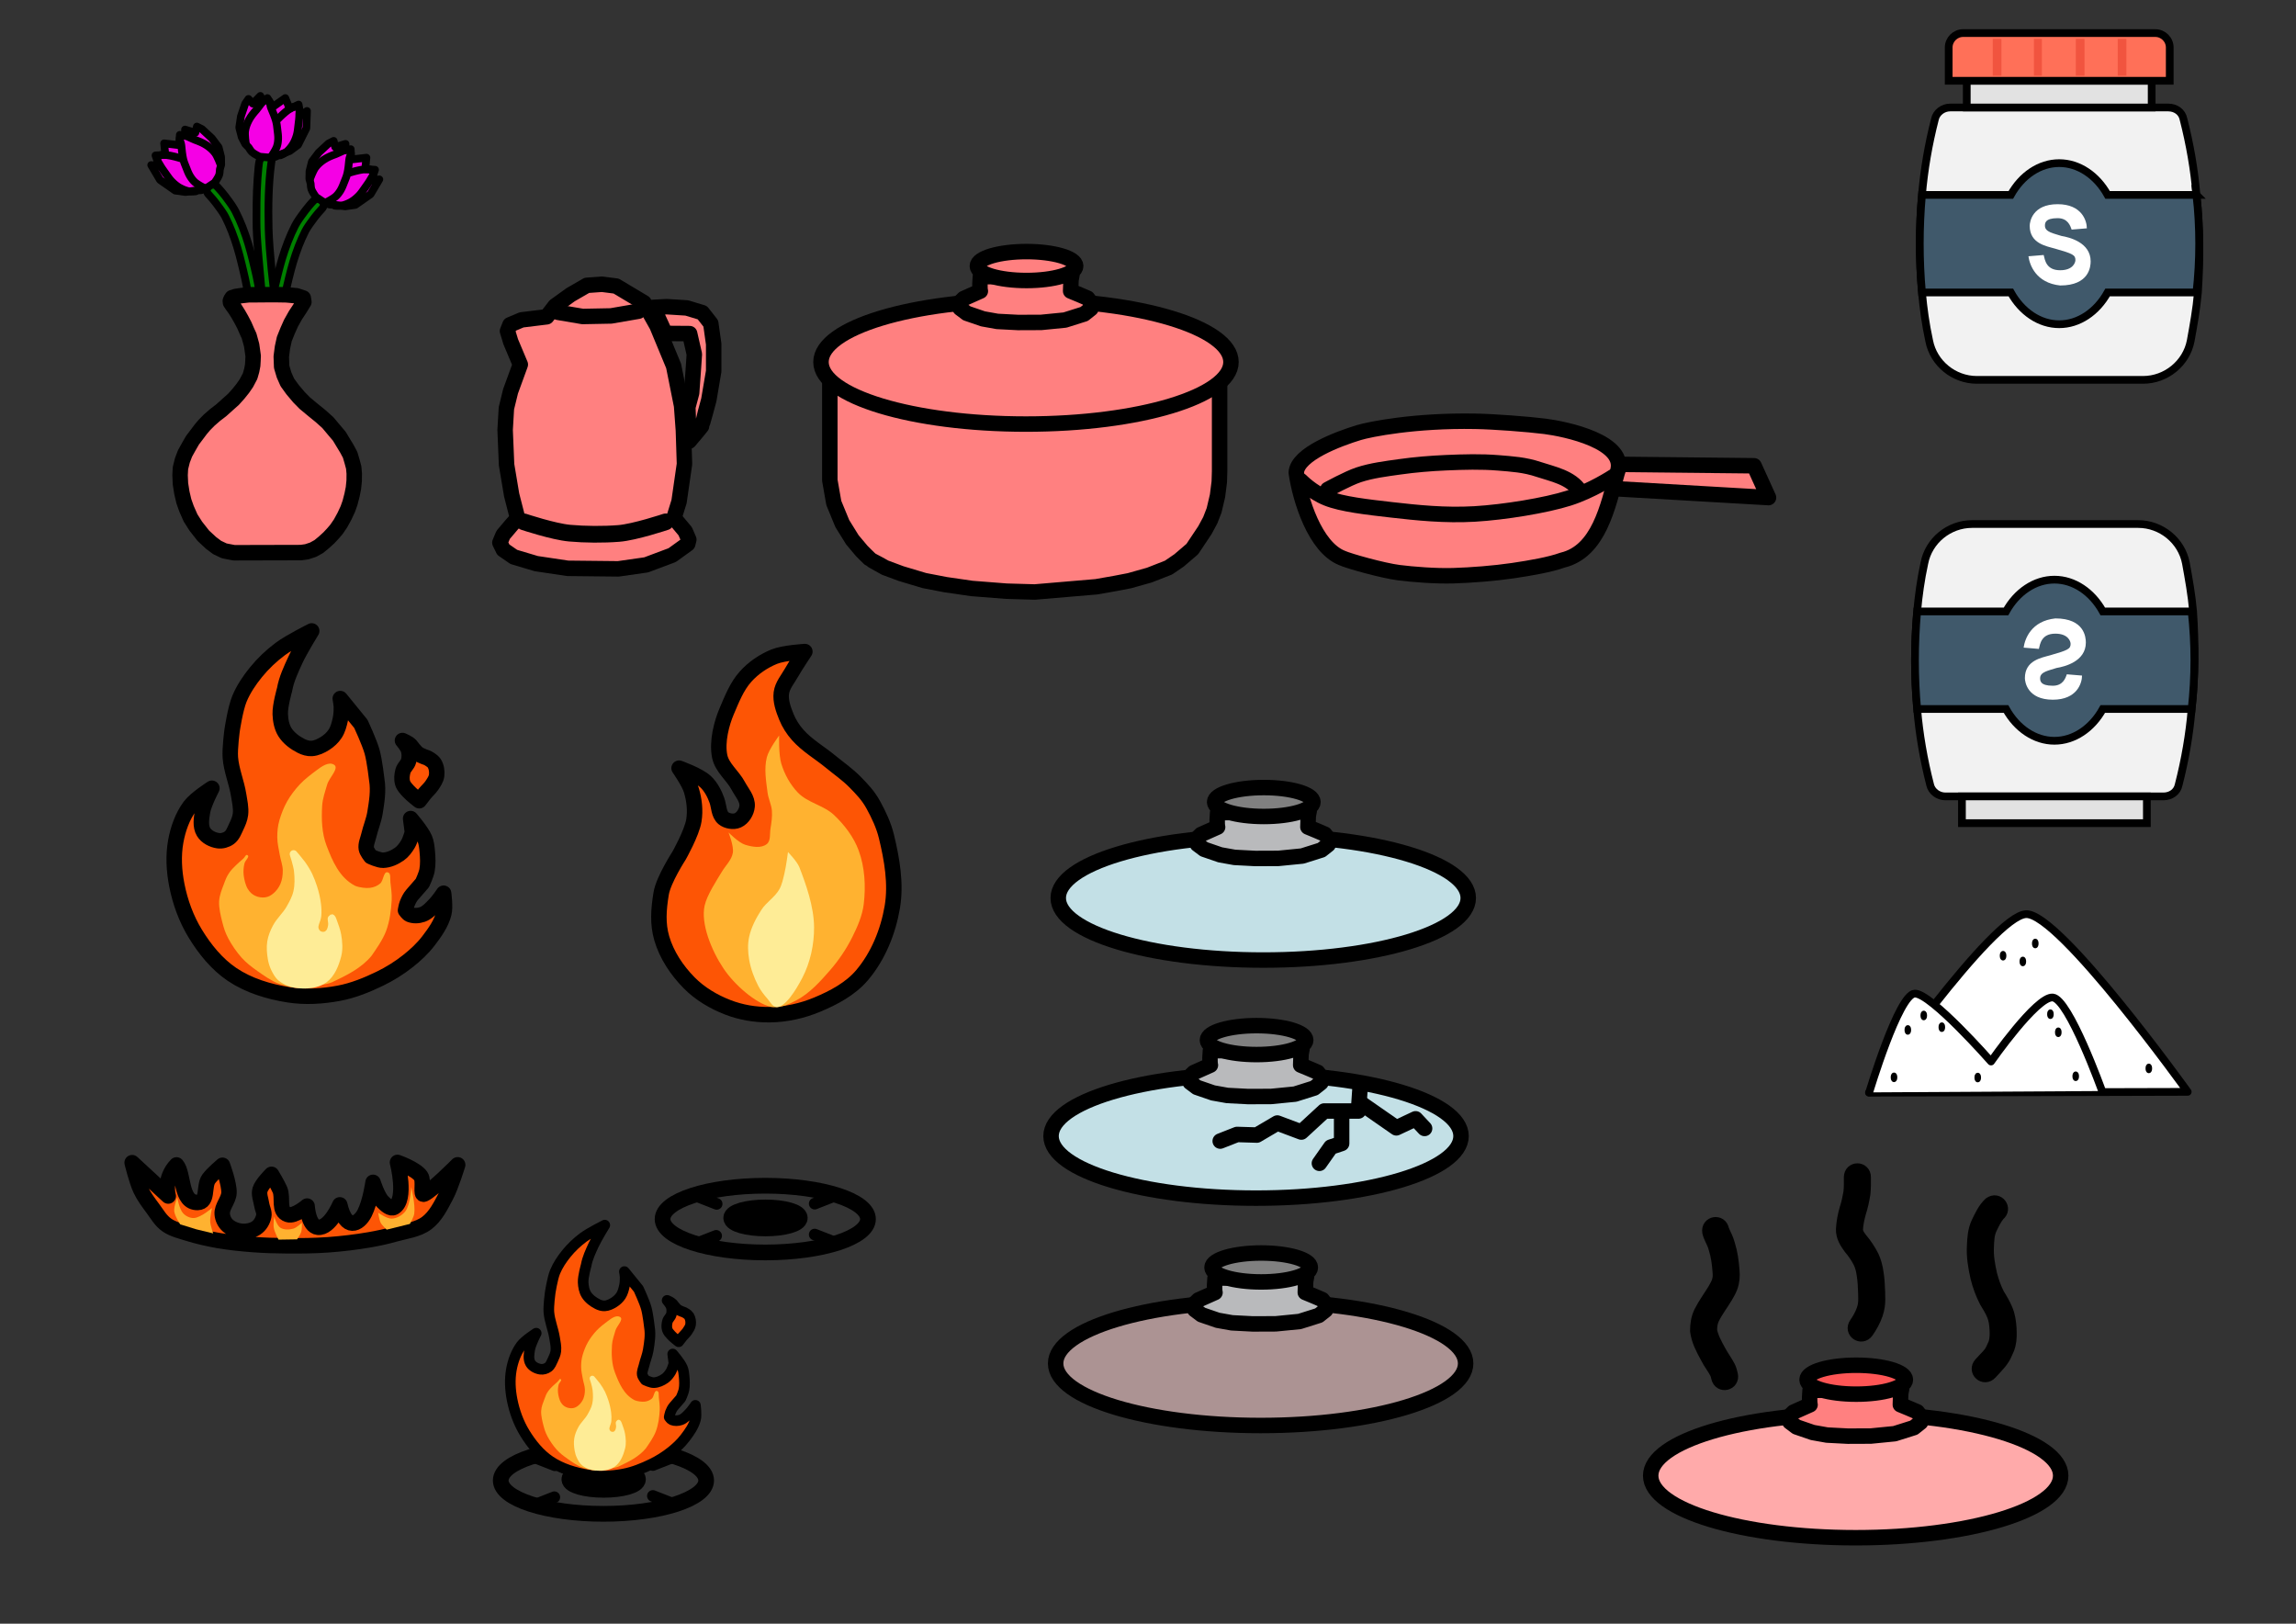 <?xml version="1.0" encoding="UTF-8" standalone="no"?>
<!-- Created with Inkscape (http://www.inkscape.org/) -->

<svg
   width="297mm"
   height="210mm"
   viewBox="0 0 1122.52 793.701"
   version="1.1"
   id="svg1"
   xml:space="preserve"
   inkscape:version="1.2.2 (732a01da63, 2022-12-09)"
   sodipodi:docname="stuff1.svg"
   xmlns:inkscape="http://www.inkscape.org/namespaces/inkscape"
   xmlns:sodipodi="http://sodipodi.sourceforge.net/DTD/sodipodi-0.dtd"
   xmlns="http://www.w3.org/2000/svg"
   xmlns:svg="http://www.w3.org/2000/svg"><rect x="0" y="0" width="1122.52" height="793.701" fill="#333333" stroke="none"/><sodipodi:namedview
     id="namedview1"
     pagecolor="#505050"
     bordercolor="#eeeeee"
     borderopacity="1"
     inkscape:showpageshadow="0"
     inkscape:pageopacity="0"
     inkscape:pagecheckerboard="0"
     inkscape:deskcolor="#d1d1d1"
     inkscape:document-units="mm"
     inkscape:zoom="1.2030668"
     inkscape:cx="814.16925"
     inkscape:cy="274.71459"
     inkscape:window-width="1827"
     inkscape:window-height="1057"
     inkscape:window-x="-9"
     inkscape:window-y="-9"
     inkscape:window-maximized="1"
     inkscape:current-layer="layer1"
     showgrid="false" /><defs
     id="defs1"><inkscape:path-effect
       effect="fillet_chamfer"
       id="path-effect2682"
       is_visible="true"
       lpeversion="1"
       nodesatellites_param="F,0,0,1,0,0,0,1 @ F,0,0,1,0,3.322,0,1 @ F,0,0,1,0,0,0,1 @ F,0,0,1,0,0,0,1 @ F,0,0,1,0,0,0,1 @ F,0,0,1,0,0,0,1 @ F,0,0,1,0,0,0,1 @ F,0,0,1,0,0,0,1 @ F,0,0,1,0,2.405,0,1 @ F,0,0,1,0,3.184,0,1 @ F,0,0,1,0,0,0,1 @ F,0,0,1,0,0,0,1 @ F,0,0,1,0,0,0,1 @ F,0,0,1,0,0,0,1 @ F,0,0,1,0,0,0,1 @ F,0,0,1,0,0,0,1 @ F,0,0,1,0,0,0,1 @ F,0,0,1,0,0,0,1 @ F,0,0,1,0,0,0,1 @ F,0,0,1,0,0,0,1 @ F,0,0,1,0,0,0,1 @ F,0,0,1,0,0,0,1"
       radius="0"
       unit="px"
       method="auto"
       mode="F"
       chamfer_steps="1"
       flexible="false"
       use_knot_distance="true"
       apply_no_radius="true"
       apply_with_radius="true"
       only_selected="false"
       hide_knots="false" /><inkscape:path-effect
       effect="powerstroke"
       id="path-effect59"
       is_visible="true"
       lpeversion="1.3"
       scale_width="1"
       interpolator_type="CentripetalCatmullRom"
       interpolator_beta="0.75"
       start_linecap_type="round"
       end_linecap_type="round"
       offset_points="5.308,1.559"
       linejoin_type="spiro"
       miter_limit="4"
       not_jump="true"
       sort_points="true"
       message="&lt;b&gt;Ctrl + click&lt;/b&gt; on existing node and move it" /><inkscape:path-effect
       effect="simplify"
       id="path-effect58"
       is_visible="true"
       lpeversion="1.3"
       threshold="0.012"
       steps="1"
       smooth_angles="0"
       helper_size="0"
       simplify_individual_paths="false"
       simplify_just_coalesce="false"
       step="1" /><inkscape:path-effect
       effect="powerstroke"
       id="path-effect57"
       is_visible="true"
       lpeversion="1.3"
       scale_width="1"
       interpolator_type="CentripetalCatmullRom"
       interpolator_beta="0.75"
       start_linecap_type="round"
       end_linecap_type="round"
       offset_points="4.785,6.234"
       linejoin_type="spiro"
       miter_limit="4"
       not_jump="true"
       sort_points="true"
       message="&lt;b&gt;Ctrl + click&lt;/b&gt; on existing node and move it" /><inkscape:path-effect
       effect="simplify"
       id="path-effect56"
       is_visible="true"
       lpeversion="1.3"
       threshold="0.012"
       steps="1"
       smooth_angles="0"
       helper_size="0"
       simplify_individual_paths="false"
       simplify_just_coalesce="false"
       step="1" /><inkscape:path-effect
       effect="powerstroke"
       id="path-effect55"
       is_visible="true"
       lpeversion="1.3"
       scale_width="1"
       interpolator_type="CentripetalCatmullRom"
       interpolator_beta="0.75"
       start_linecap_type="round"
       end_linecap_type="round"
       offset_points="13.552,6.234"
       linejoin_type="spiro"
       miter_limit="4"
       not_jump="true"
       sort_points="true"
       message="&lt;b&gt;Ctrl + click&lt;/b&gt; on existing node and move it" /><inkscape:path-effect
       effect="simplify"
       id="path-effect54"
       is_visible="true"
       lpeversion="1.3"
       threshold="0.012"
       steps="1"
       smooth_angles="0"
       helper_size="0"
       simplify_individual_paths="false"
       simplify_just_coalesce="false"
       step="1" /><inkscape:path-effect
       effect="powerstroke"
       id="path-effect53"
       is_visible="true"
       lpeversion="1.3"
       scale_width="1"
       interpolator_type="CentripetalCatmullRom"
       interpolator_beta="0.75"
       start_linecap_type="round"
       end_linecap_type="round"
       offset_points="9.965,6.234"
       linejoin_type="spiro"
       miter_limit="4"
       not_jump="true"
       sort_points="true"
       message="&lt;b&gt;Ctrl + click&lt;/b&gt; on existing node and move it" /><inkscape:path-effect
       effect="simplify"
       id="path-effect52"
       is_visible="true"
       lpeversion="1.3"
       threshold="0.012"
       steps="1"
       smooth_angles="0"
       helper_size="0"
       simplify_individual_paths="false"
       simplify_just_coalesce="false"
       step="1" /><inkscape:path-effect
       effect="powerstroke"
       id="path-effect51"
       is_visible="true"
       lpeversion="1.3"
       scale_width="1"
       interpolator_type="CentripetalCatmullRom"
       interpolator_beta="0.75"
       start_linecap_type="round"
       end_linecap_type="round"
       offset_points="11.221,6.234"
       linejoin_type="spiro"
       miter_limit="4"
       not_jump="true"
       sort_points="true"
       message="&lt;b&gt;Ctrl + click&lt;/b&gt; on existing node and move it" /><inkscape:path-effect
       effect="simplify"
       id="path-effect50"
       is_visible="true"
       lpeversion="1.3"
       threshold="0.012"
       steps="1"
       smooth_angles="0"
       helper_size="0"
       simplify_individual_paths="false"
       simplify_just_coalesce="false"
       step="1" /><inkscape:path-effect
       effect="powerstroke"
       id="path-effect47"
       is_visible="true"
       lpeversion="1.3"
       scale_width="1"
       interpolator_type="CentripetalCatmullRom"
       interpolator_beta="0.75"
       start_linecap_type="round"
       end_linecap_type="round"
       offset_points="17.558,6.234"
       linejoin_type="spiro"
       miter_limit="4"
       not_jump="true"
       sort_points="true"
       message="&lt;b&gt;Ctrl + click&lt;/b&gt; on existing node and move it" /><inkscape:path-effect
       effect="simplify"
       id="path-effect46"
       is_visible="true"
       lpeversion="1.3"
       threshold="0.012"
       steps="1"
       smooth_angles="0"
       helper_size="0"
       simplify_individual_paths="false"
       simplify_just_coalesce="false"
       step="1" /><inkscape:path-effect
       effect="powerstroke"
       id="path-effect21"
       is_visible="true"
       lpeversion="1.3"
       scale_width="1"
       interpolator_type="CentripetalCatmullRom"
       interpolator_beta="0.75"
       start_linecap_type="round"
       end_linecap_type="round"
       offset_points="16.294,6.234"
       linejoin_type="spiro"
       miter_limit="4"
       not_jump="true"
       sort_points="true"
       message="&lt;b&gt;Ctrl + click&lt;/b&gt; on existing node and move it" /><inkscape:path-effect
       effect="simplify"
       id="path-effect20"
       is_visible="true"
       lpeversion="1.3"
       threshold="0.012"
       steps="1"
       smooth_angles="0"
       helper_size="0"
       simplify_individual_paths="false"
       simplify_just_coalesce="false"
       step="1" /><inkscape:path-effect
       effect="powerstroke"
       id="path-effect19"
       is_visible="true"
       lpeversion="1.3"
       scale_width="1"
       interpolator_type="CentripetalCatmullRom"
       interpolator_beta="0.75"
       start_linecap_type="round"
       end_linecap_type="round"
       offset_points="28.316,6.234"
       linejoin_type="spiro"
       miter_limit="4"
       not_jump="true"
       sort_points="true"
       message="&lt;b&gt;Ctrl + click&lt;/b&gt; on existing node and move it" /><inkscape:path-effect
       effect="simplify"
       id="path-effect18"
       is_visible="true"
       lpeversion="1.3"
       threshold="0.012"
       steps="1"
       smooth_angles="0"
       helper_size="0"
       simplify_individual_paths="false"
       simplify_just_coalesce="false"
       step="1" /><inkscape:path-effect
       effect="fillet_chamfer"
       id="path-effect17"
       is_visible="true"
       lpeversion="1"
       nodesatellites_param="F,0,0,1,0,0,0,1 @ F,0,0,1,0,3.322,0,1 @ F,0,0,1,0,0,0,1 @ F,0,0,1,0,0,0,1 @ F,0,0,1,0,0,0,1 @ F,0,0,1,0,0,0,1 @ F,0,0,1,0,0,0,1 @ F,0,0,1,0,0,0,1 @ F,0,0,1,0,2.405,0,1 @ F,0,0,1,0,3.184,0,1 @ F,0,0,1,0,0,0,1 @ F,0,0,1,0,0,0,1 @ F,0,0,1,0,0,0,1 @ F,0,0,1,0,0,0,1 @ F,0,0,1,0,0,0,1 @ F,0,0,1,0,0,0,1 @ F,0,0,1,0,0,0,1 @ F,0,0,1,0,0,0,1 @ F,0,0,1,0,0,0,1 @ F,0,0,1,0,0,0,1 @ F,0,0,1,0,0,0,1 @ F,0,0,1,0,0,0,1"
       radius="0"
       unit="px"
       method="auto"
       mode="F"
       chamfer_steps="1"
       flexible="false"
       use_knot_distance="true"
       apply_no_radius="true"
       apply_with_radius="true"
       only_selected="false"
       hide_knots="false" /><inkscape:path-effect
       effect="powerstroke"
       id="path-effect30"
       is_visible="true"
       lpeversion="1.3"
       scale_width="1"
       interpolator_type="CentripetalCatmullRom"
       interpolator_beta="0.75"
       start_linecap_type="round"
       end_linecap_type="round"
       offset_points="1,0"
       linejoin_type="spiro"
       miter_limit="4"
       not_jump="true"
       sort_points="true"
       message="&lt;b&gt;Ctrl + click&lt;/b&gt; on existing node and move it" /><inkscape:path-effect
       effect="simplify"
       id="path-effect29"
       is_visible="true"
       lpeversion="1.3"
       threshold="0.012"
       steps="1"
       smooth_angles="0"
       helper_size="0"
       simplify_individual_paths="false"
       simplify_just_coalesce="false"
       step="1" /><inkscape:path-effect
       effect="powerstroke"
       id="path-effect16"
       is_visible="true"
       lpeversion="1.3"
       scale_width="1"
       interpolator_type="CentripetalCatmullRom"
       interpolator_beta="0.75"
       start_linecap_type="round"
       end_linecap_type="round"
       offset_points="2.037,2.652"
       linejoin_type="spiro"
       miter_limit="4"
       not_jump="true"
       sort_points="true"
       message="&lt;b&gt;Ctrl + click&lt;/b&gt; on existing node and move it" /><inkscape:path-effect
       effect="simplify"
       id="path-effect15"
       is_visible="true"
       lpeversion="1.3"
       threshold="0.012"
       steps="1"
       smooth_angles="0"
       helper_size="0"
       simplify_individual_paths="false"
       simplify_just_coalesce="false"
       step="1" /><inkscape:path-effect
       effect="powerstroke"
       id="path-effect14"
       is_visible="true"
       lpeversion="1.3"
       scale_width="1"
       interpolator_type="CentripetalCatmullRom"
       interpolator_beta="0.75"
       start_linecap_type="round"
       end_linecap_type="round"
       offset_points="2.436,2.652"
       linejoin_type="spiro"
       miter_limit="4"
       not_jump="true"
       sort_points="true"
       message="&lt;b&gt;Ctrl + click&lt;/b&gt; on existing node and move it" /><inkscape:path-effect
       effect="simplify"
       id="path-effect13"
       is_visible="true"
       lpeversion="1.3"
       threshold="0.012"
       steps="1"
       smooth_angles="0"
       helper_size="0"
       simplify_individual_paths="false"
       simplify_just_coalesce="false"
       step="1" /><inkscape:path-effect
       effect="powerstroke"
       id="path-effect12"
       is_visible="true"
       lpeversion="1.3"
       scale_width="1"
       interpolator_type="CentripetalCatmullRom"
       interpolator_beta="0.75"
       start_linecap_type="round"
       end_linecap_type="round"
       offset_points="3.165,2.652"
       linejoin_type="spiro"
       miter_limit="4"
       not_jump="true"
       sort_points="true"
       message="&lt;b&gt;Ctrl + click&lt;/b&gt; on existing node and move it" /><inkscape:path-effect
       effect="simplify"
       id="path-effect11"
       is_visible="true"
       lpeversion="1.3"
       threshold="0.012"
       steps="1"
       smooth_angles="0"
       helper_size="0"
       simplify_individual_paths="false"
       simplify_just_coalesce="false"
       step="1" /><inkscape:path-effect
       effect="powerstroke"
       id="path-effect10"
       is_visible="true"
       lpeversion="1.3"
       scale_width="1"
       interpolator_type="CentripetalCatmullRom"
       interpolator_beta="0.75"
       start_linecap_type="round"
       end_linecap_type="round"
       offset_points="3.251,2.652"
       linejoin_type="spiro"
       miter_limit="4"
       not_jump="true"
       sort_points="true"
       message="&lt;b&gt;Ctrl + click&lt;/b&gt; on existing node and move it" /><inkscape:path-effect
       effect="simplify"
       id="path-effect9"
       is_visible="true"
       lpeversion="1.3"
       threshold="0.012"
       steps="1"
       smooth_angles="0"
       helper_size="0"
       simplify_individual_paths="false"
       simplify_just_coalesce="false"
       step="1" /><inkscape:path-effect
       effect="powerstroke"
       id="path-effect8"
       is_visible="true"
       lpeversion="1.3"
       scale_width="1"
       interpolator_type="CentripetalCatmullRom"
       interpolator_beta="0.75"
       start_linecap_type="round"
       end_linecap_type="round"
       offset_points="13.457,2.652"
       linejoin_type="spiro"
       miter_limit="4"
       not_jump="true"
       sort_points="true"
       message="&lt;b&gt;Ctrl + click&lt;/b&gt; on existing node and move it" /><inkscape:path-effect
       effect="simplify"
       id="path-effect7"
       is_visible="true"
       lpeversion="1.3"
       threshold="0.012"
       steps="1"
       smooth_angles="0"
       helper_size="0"
       simplify_individual_paths="false"
       simplify_just_coalesce="false"
       step="1" /><inkscape:path-effect
       effect="powerstroke"
       id="path-effect6"
       is_visible="true"
       lpeversion="1.3"
       scale_width="1"
       interpolator_type="CentripetalCatmullRom"
       interpolator_beta="0.75"
       start_linecap_type="round"
       end_linecap_type="round"
       offset_points="5.928,2.652"
       linejoin_type="spiro"
       miter_limit="4"
       not_jump="true"
       sort_points="true"
       message="&lt;b&gt;Ctrl + click&lt;/b&gt; on existing node and move it" /><inkscape:path-effect
       effect="simplify"
       id="path-effect5"
       is_visible="true"
       lpeversion="1.3"
       threshold="0.012"
       steps="1"
       smooth_angles="0"
       helper_size="0"
       simplify_individual_paths="false"
       simplify_just_coalesce="false"
       step="1" /></defs><g
     inkscape:label="Layer 1"
     inkscape:groupmode="layer"
     id="layer1"
     style="display:inline"><g
       id="g39"
       inkscape:label="flower vase"><g
         id="g38"
         inkscape:label="flowers"><g
           id="g29"
           transform="rotate(-28.497,99.34,237.681)"
           inkscape:label="flower"
           style="display:inline;stroke-width:3.78;stroke-dasharray:none"><path
             style="display:inline;fill:#008000;fill-opacity:1;stroke:#000000;stroke-width:3.78;stroke-linecap:round;stroke-linejoin:round;stroke-dasharray:none;stroke-opacity:1;paint-order:markers fill stroke"
             id="path25"
             d="m 199.293,111.163 c -1.426,1.451 -7.698,11.323 -10.984,17.317 -7.453,13.598 -5.981,10.272 -19.712,42.138 l 6.061,1.637 c 0.435,-1.858 7.919,-20.236 12.848,-29.899 4.881,-9.569 10.527,-19.571 16.499,-27.681 2.823,-2.846 -1.889,-6.358 -4.712,-3.512 z"
             sodipodi:nodetypes="caccacc" /><g
             id="g28"
             style="display:inline;stroke-width:3.78;stroke-dasharray:none"
             transform="rotate(10.463,821.251,-797.046)"><path
               style="display:inline;fill:#f500e5;fill-opacity:1;stroke:#000000;stroke-width:3.78;stroke-linecap:round;stroke-linejoin:round;stroke-dasharray:none;paint-order:markers fill stroke"
               d="m 375.385,206.961 c 0,0 -2.155,-2.041 -2.873,-3.315 -0.448,-0.796 -0.84,-2.607 -0.84,-2.607 l -1.061,-2.166 -0.619,-3.712 0.309,-4.861 2.475,-4.95 3.889,-5.215 2.254,-1.724 1.282,2.828 4.685,-2.431 0.486,3.049 2.475,-0.972 1.193,4.906 7.115,-2.21 0.442,5.657 4.773,-0.619 -0.795,5.392 3.712,-1.149 -2.917,7.955 -6.364,6.452 -4.773,1.591 -5.038,0.177 -2.74,0.354 -3.447,-0.884 z"
               id="path26"
               sodipodi:nodetypes="cccccccccccccccccccccccccc" /><path
               style="display:inline;fill:#00f5ee;fill-opacity:0;stroke:#000000;stroke-width:3.78;stroke-linecap:round;stroke-linejoin:round;stroke-dasharray:none;paint-order:markers fill stroke"
               d="m 370.938,198.688 c 0,0 0.703,-4.108 1.562,-5.875 0.86,-1.767 1.995,-3.159 3.438,-4.562 1.443,-1.403 3.278,-2.572 5.188,-3.688 1.91,-1.116 4.565,-3.836 6.25,-2.938 1.685,0.899 0.503,2.645 0.688,4.5 0.185,1.855 0.405,4.827 0.312,6.625 -0.093,1.798 -0.338,2.654 -0.625,4.125 -0.287,1.471 -0.594,3.307 -1.125,4.688 -0.531,1.381 -1.025,2.398 -1.938,3.562 -0.913,1.165 -3.562,3.25 -3.562,3.25"
               id="path27"
               sodipodi:nodetypes="czzzzzzzzzc" /><path
               style="display:inline;fill:#ff00ff;fill-opacity:0;stroke:#000000;stroke-width:3.78;stroke-linecap:round;stroke-linejoin:round;stroke-dasharray:none;paint-order:markers fill stroke"
               d="m 389.602,192.191 c 0,0 8.503,-4.572 10.331,-2.895 1.828,1.677 0.69,2.573 0.264,3.992 -0.426,1.419 -1.365,3.373 -2.1,4.938 -0.734,1.565 -1.349,3.079 -2.291,4.45 -0.942,1.371 -2.04,2.673 -3.309,3.719 -1.269,1.046 -2.949,2.034 -4.2,2.5 -1.251,0.466 -3.054,0.549 -3.054,0.549"
               id="path28"
               sodipodi:nodetypes="ccczzzzc" /></g></g><g
           id="g25"
           transform="matrix(-1,0,0,1,305.386,-20)"
           inkscape:label="flower"
           style="display:inline"><path
             style="display:inline;fill:#008000;fill-opacity:1;stroke:#000000;stroke-width:3.78;stroke-linecap:round;stroke-linejoin:round;stroke-dasharray:none;stroke-opacity:1;paint-order:markers fill stroke"
             id="path21"
             d="m 199.293,111.163 c -1.426,1.451 -2.692,3.043 -3.956,4.633 -1.424,1.945 -2.917,3.855 -4.173,5.917 -0.3,0.493 -0.573,1.003 -0.859,1.505 -1.318,2.565 -2.483,5.212 -3.537,7.896 -0.612,1.557 -1.033,2.797 -1.591,4.378 -1.761,5.13 -3.06,10.398 -4.296,15.673 -1.249,5.052 -2.161,10.171 -2.916,15.317 -0.418,2.88 -0.708,5.775 -1.018,8.668 -0.427,3.986 5.21,4.59 5.637,0.604 v 0 c 0.302,-2.82 0.583,-5.642 0.99,-8.449 0.731,-4.988 1.615,-9.95 2.827,-14.846 1.189,-5.076 2.433,-10.145 4.123,-15.082 0.483,-1.371 0.952,-2.745 1.484,-4.098 0.968,-2.466 2.034,-4.9 3.229,-7.265 0.224,-0.4 0.436,-0.807 0.673,-1.199 1.161,-1.915 2.551,-3.684 3.866,-5.492 1.135,-1.428 2.264,-2.863 3.542,-4.168 2.823,-2.846 -1.202,-6.839 -4.025,-3.993 z" /><g
             id="g24"
             style="display:inline;stroke-width:3.78;stroke-dasharray:none"
             transform="rotate(10.463,821.251,-797.046)"><path
               style="display:inline;fill:#f500e5;fill-opacity:1;stroke:#000000;stroke-width:3.78;stroke-linecap:round;stroke-linejoin:round;stroke-dasharray:none;paint-order:markers fill stroke"
               d="m 375.385,206.961 c 0,0 -2.155,-2.041 -2.873,-3.315 -0.448,-0.796 -0.84,-2.607 -0.84,-2.607 l -1.061,-2.166 -0.619,-3.712 0.309,-4.861 2.475,-4.95 3.889,-5.215 2.254,-1.724 1.282,2.828 4.685,-2.431 0.486,3.049 2.475,-0.972 1.193,4.906 7.115,-2.21 0.442,5.657 4.773,-0.619 -0.795,5.392 3.712,-1.149 -2.917,7.955 -6.364,6.452 -4.773,1.591 -5.038,0.177 -2.74,0.354 -3.447,-0.884 z"
               id="path22"
               sodipodi:nodetypes="cccccccccccccccccccccccccc" /><path
               style="display:inline;fill:#00f5ee;fill-opacity:0;stroke:#000000;stroke-width:3.78;stroke-linecap:round;stroke-linejoin:round;stroke-dasharray:none;paint-order:markers fill stroke"
               d="m 370.938,198.688 c 0,0 0.703,-4.108 1.562,-5.875 0.86,-1.767 1.995,-3.159 3.438,-4.562 1.443,-1.403 3.278,-2.572 5.188,-3.688 1.91,-1.116 4.565,-3.836 6.25,-2.938 1.685,0.899 0.503,2.645 0.688,4.5 0.185,1.855 0.405,4.827 0.312,6.625 -0.093,1.798 -0.338,2.654 -0.625,4.125 -0.287,1.471 -0.594,3.307 -1.125,4.688 -0.531,1.381 -1.025,2.398 -1.938,3.562 -0.913,1.165 -3.562,3.25 -3.562,3.25"
               id="path23"
               sodipodi:nodetypes="czzzzzzzzzc" /><path
               style="display:inline;fill:#ff00ff;fill-opacity:0;stroke:#000000;stroke-width:3.78;stroke-linecap:round;stroke-linejoin:round;stroke-dasharray:none;paint-order:markers fill stroke"
               d="m 389.602,192.191 c 0,0 8.503,-4.572 10.331,-2.895 1.828,1.677 0.69,2.573 0.264,3.992 -0.426,1.419 -1.365,3.373 -2.1,4.938 -0.734,1.565 -1.349,3.079 -2.291,4.45 -0.942,1.371 -2.04,2.673 -3.309,3.719 -1.269,1.046 -2.949,2.034 -4.2,2.5 -1.251,0.466 -3.054,0.549 -3.054,0.549"
               id="path24"
               sodipodi:nodetypes="ccczzzzc" /></g></g><g
           id="g21"
           transform="translate(-46,-13)"
           inkscape:label="flower"
           style="display:inline"><path
             style="display:inline;fill:#008000;fill-opacity:1;stroke:#000000;stroke-width:3.78;stroke-linecap:round;stroke-linejoin:round;stroke-dasharray:none;stroke-opacity:1;paint-order:markers fill stroke"
             id="path16"
             d="m 199.293,111.163 c -1.426,1.451 -2.692,3.043 -3.956,4.633 -1.424,1.945 -2.917,3.855 -4.173,5.917 -0.3,0.493 -0.573,1.003 -0.859,1.505 -1.318,2.565 -2.483,5.212 -3.537,7.896 -0.612,1.557 -1.033,2.797 -1.591,4.378 -1.761,5.13 -3.06,10.398 -4.296,15.673 -1.249,5.052 -2.161,10.171 -2.916,15.317 -0.418,2.88 -0.708,5.775 -1.018,8.668 -0.427,3.986 5.21,4.59 5.637,0.604 v 0 c 0.302,-2.82 0.583,-5.642 0.99,-8.449 0.731,-4.988 1.615,-9.95 2.827,-14.846 1.189,-5.076 2.433,-10.145 4.123,-15.082 0.483,-1.371 0.952,-2.745 1.484,-4.098 0.968,-2.466 2.034,-4.9 3.229,-7.265 0.224,-0.4 0.436,-0.807 0.673,-1.199 1.161,-1.915 2.551,-3.684 3.866,-5.492 1.135,-1.428 2.264,-2.863 3.542,-4.168 2.823,-2.846 -1.202,-6.839 -4.025,-3.993 z" /><g
             id="g4"
             style="display:inline;stroke-width:3.78;stroke-dasharray:none"
             transform="rotate(10.463,821.251,-797.046)"><path
               style="display:inline;fill:#f500e5;fill-opacity:1;stroke:#000000;stroke-width:3.78;stroke-linecap:round;stroke-linejoin:round;stroke-dasharray:none;paint-order:markers fill stroke"
               d="m 375.385,206.961 c 0,0 -2.155,-2.041 -2.873,-3.315 -0.448,-0.796 -0.84,-2.607 -0.84,-2.607 l -1.061,-2.166 -0.619,-3.712 0.309,-4.861 2.475,-4.95 3.889,-5.215 2.254,-1.724 1.282,2.828 4.685,-2.431 0.486,3.049 2.475,-0.972 1.193,4.906 7.115,-2.21 0.442,5.657 4.773,-0.619 -0.795,5.392 3.712,-1.149 -2.917,7.955 -6.364,6.452 -4.773,1.591 -5.038,0.177 -2.74,0.354 -3.447,-0.884 z"
               id="path2"
               sodipodi:nodetypes="cccccccccccccccccccccccccc" /><path
               style="display:inline;fill:#00f5ee;fill-opacity:0;stroke:#000000;stroke-width:3.78;stroke-linecap:round;stroke-linejoin:round;stroke-dasharray:none;paint-order:markers fill stroke"
               d="m 370.938,198.688 c 0,0 0.703,-4.108 1.562,-5.875 0.86,-1.767 1.995,-3.159 3.438,-4.562 1.443,-1.403 3.278,-2.572 5.188,-3.688 1.91,-1.116 4.565,-3.836 6.25,-2.938 1.685,0.899 0.503,2.645 0.688,4.5 0.185,1.855 0.405,4.827 0.312,6.625 -0.093,1.798 -0.338,2.654 -0.625,4.125 -0.287,1.471 -0.594,3.307 -1.125,4.688 -0.531,1.381 -1.025,2.398 -1.938,3.562 -0.913,1.165 -3.562,3.25 -3.562,3.25"
               id="path3"
               sodipodi:nodetypes="czzzzzzzzzc" /><path
               style="display:inline;fill:#ff00ff;fill-opacity:0;stroke:#000000;stroke-width:3.78;stroke-linecap:round;stroke-linejoin:round;stroke-dasharray:none;paint-order:markers fill stroke"
               d="m 389.602,192.191 c 0,0 8.503,-4.572 10.331,-2.895 1.828,1.677 0.69,2.573 0.264,3.992 -0.426,1.419 -1.365,3.373 -2.1,4.938 -0.734,1.565 -1.349,3.079 -2.291,4.45 -0.942,1.371 -2.04,2.673 -3.309,3.719 -1.269,1.046 -2.949,2.034 -4.2,2.5 -1.251,0.466 -3.054,0.549 -3.054,0.549"
               id="path4"
               sodipodi:nodetypes="ccczzzzc" /></g></g></g><path
         style="fill:#ff8080;stroke:#000000;stroke-width:7.559;stroke-linecap:round;stroke-linejoin:round;stroke-dasharray:none;paint-order:markers fill stroke"
         d="m 114.446,270.195 32.724,-0.082 2.825,-0.394 3.088,-1.018 2.793,-1.544 2.398,-1.971 2.497,-2.267 1.971,-2.103 1.741,-2.037 2.004,-2.924 1.938,-3.548 1.61,-3.45 1.084,-3.055 0.986,-3.778 0.69,-3.45 0.361,-3.614 0.033,-3.515 -0.263,-2.924 -0.756,-2.825 -0.986,-3.351 -1.577,-2.957 -1.676,-2.76 -2.037,-3.384 -2.398,-2.825 -3.187,-3.811 -3.515,-3.154 -3.647,-2.957 -4.135,-3.433 -2.834,-2.881 -3.206,-3.81 -2.509,-3.485 -1.58,-3.578 -1.185,-3.973 -0.186,-5.018 0.581,-4.484 0.906,-4.135 1.649,-4.089 1.626,-3.647 2.207,-3.926 2.161,-3.276 1.928,-3.159 -0.302,-1.928 -3.252,-1.092 -4.972,-0.465 -4.182,-0.07 h -5.994 l -5.436,0.046 h -2.788 l -3.717,0.418 -2.811,0.441 -1.642,0.543 -0.674,1.051 -0.197,0.591 0.082,0.756 1.068,1.577 1.15,1.577 1.61,2.563 1.446,2.53 1.511,2.891 1.281,2.957 1.02,2.2 0.65,2.358 0.592,2.149 0.337,2.346 0.418,2.939 -0.093,2.37 -0.139,2.253 -0.488,2.521 -0.79,2.753 -1.812,3.427 -1.731,2.509 -2.105,2.632 -2.448,2.735 -3.02,2.695 -2.951,2.653 -2.982,2.283 -2.896,2.521 -2.418,2.448 -1.798,2.129 -2.169,2.89 -1.84,2.431 -1.939,3.375 -1.693,3.054 -1.294,3.386 -0.941,3.771 -0.188,3.427 0.188,4.225 0.704,4.459 0.962,4.084 1.314,3.708 1.972,4.459 2.535,3.99 3.727,4.736 3.751,3.485 2.954,2.224 3.485,1.66 z"
         id="path1"
         inkscape:label="vase" /></g><g
       id="g33"
       inkscape:label="kettle"
       transform="translate(-264.458,-111.723)"
       style="stroke-width:3.78;stroke-dasharray:none"><path
         style="fill:#ff8080;fill-opacity:1;stroke:#000000;stroke-width:7.559;stroke-linecap:round;stroke-linejoin:round;stroke-dasharray:none;stroke-opacity:1;paint-order:markers fill stroke"
         d="m 531.744,266.579 -12.286,1.503 -5.657,2.386 -1.237,3.094 1.591,5.215 4.685,11.137 -4.773,13.081 -2.033,8.309 -0.619,10.607 0.707,16.971 2.475,14.761 2.917,11.402 -2.652,2.917 -4.419,5.215 -1.591,3.801 1.679,3.447 5.127,3.536 10.96,3.27 15.38,2.298 24.749,0.265 13.612,-1.945 12.728,-4.773 7.601,-5.48 0.53,-2.121 -1.768,-4.066 -5.48,-6.541 2.475,-7.955 2.652,-18.385 -0.53,-16.44 -0.884,-12.021 -3.889,-19.445 -8.132,-19.622 -6.364,-11.314 -13.612,-8.132 -6.894,-0.884 -7.425,0.53 -7.955,4.596 -7.601,5.48 z"
         id="path30" /><path
         style="fill:#ff8080;fill-opacity:1;stroke:#000000;stroke-width:8.165;stroke-linecap:round;stroke-linejoin:round;stroke-dasharray:none;stroke-opacity:1;paint-order:markers fill stroke"
         d="m 520.597,366.819 c 0,0 14.464,4.806 22.338,5.517 7.569,0.683 16.474,0.746 24.052,0.147 7.823,-0.618 22.909,-5.664 22.909,-5.664"
         id="path31"
         sodipodi:nodetypes="cssc" /><path
         style="fill:#ff8080;fill-opacity:1;stroke:#000000;stroke-width:7.559;stroke-linecap:round;stroke-linejoin:round;stroke-dasharray:none;stroke-opacity:1;paint-order:markers fill stroke"
         d="m 537.306,264.389 12.003,2.037 13.861,-0.266 13.431,-2.315"
         id="path32" /><path
         style="fill:#ff8080;fill-opacity:1;stroke:#000000;stroke-width:7.559;stroke-linecap:round;stroke-linejoin:round;stroke-dasharray:none;stroke-opacity:1;paint-order:markers fill stroke"
         d="m 583.861,261.983 5.834,12.728 11.932,0.088 2.298,10.076 -0.442,6.629 -0.884,12.286 -1.856,6.983 0.619,16.617 c 0,0 6.364,-7.425 6.364,-7.778 0,-0.354 3.27,-12.374 3.27,-12.374 l 2.386,-14.054 v -13.258 l -1.414,-10.076 -4.154,-5.303 -7.601,-2.298 -9.811,-0.619 z"
         id="path33" /></g><g
       id="g37"
       inkscape:label="pot"
       transform="translate(-124.451,-74.953)"><path
         style="fill:#ff8080;fill-opacity:1;stroke:#000000;stroke-width:7.559;stroke-linecap:round;stroke-linejoin:round;stroke-dasharray:none;stroke-opacity:1;paint-order:markers fill stroke"
         d="m 530.153,259.331 v 50.381 l 1.945,11.093 4.154,10.076 4.906,7.911 4.64,5.524 c 0,0 4.171,4.214 4.452,4.308 0.281,0.094 6.938,3.812 6.938,3.812 l 7.812,2.906 11.375,3.406 10.435,2.007 12.772,1.856 16.971,1.326 13.789,0.398 30.14,-2.563 9.281,-1.635 6.894,-1.326 9.723,-2.74 9.369,-3.668 5.171,-3.536 6.455,-5.525 6.188,-9.281 2.594,-4.812 1.875,-4.844 1.671,-7.114 0.862,-6.806 0.155,-5.082 v -28.041 -17.413 l -13.789,8.043 -21.744,5.657 -30.061,4.1 -33.932,0.673 -32.256,-1.923 -16.977,-3.292 -17.242,-3.74 -14.156,-5.594 z"
         id="path34" /><ellipse
         style="fill:#ff8080;fill-opacity:1;stroke:#000000;stroke-width:7.559;stroke-linecap:round;stroke-linejoin:round;stroke-dasharray:none;stroke-opacity:1;paint-order:markers fill stroke"
         id="path35"
         cx="626.057"
         cy="251.916"
         rx="100.224"
         ry="30.333" /><path
         style="display:inline;fill:#ff8080;fill-opacity:1;stroke:#000000;stroke-width:7.559;stroke-linecap:round;stroke-linejoin:round;stroke-dasharray:none;stroke-opacity:1;paint-order:markers fill stroke"
         d="m 603.75,210.25 c -0.5,5.5 0,7 0,7 l -8.125,3.625 -1.719,1.688 -0.062,3.062 3.281,2.469 7.906,2.719 7,1.25 10.179,0.531 11.225,-0.044 11.667,-1.149 9.398,-2.963 3.312,-2.625 0.172,-2.72 -1.812,-2.386 -4.022,-1.724 -4.265,-1.768 0.177,-5.392 0.442,-2.342 z"
         id="path37" /><ellipse
         style="fill:#ff8080;fill-opacity:1;stroke:#000000;stroke-width:7.559;stroke-linecap:round;stroke-linejoin:round;stroke-dasharray:none;stroke-opacity:1;paint-order:markers fill stroke"
         id="path36"
         cx="626.32"
         cy="205"
         rx="24.042"
         ry="7.071" /></g><g
       id="g42"
       inkscape:label="pan"
       transform="translate(-44,6)"><path
         style="display:inline;fill:#ff8080;fill-opacity:1;stroke:#000000;stroke-width:7.559;stroke-linecap:round;stroke-linejoin:round;stroke-dasharray:none;stroke-opacity:1;paint-order:markers fill stroke"
         d="m 834.032,220.971 67.529,0.707 7.071,15.556 -77.418,-4.484 z"
         id="path42" /><path
         style="display:inline;fill:#ff8080;fill-opacity:1;stroke:#000000;stroke-width:7.559;stroke-linecap:round;stroke-linejoin:round;stroke-dasharray:none;stroke-opacity:1;paint-order:markers fill stroke"
         d="m 677.75,225 c 1.856,13.164 9.145,36.511 22.375,41.75 3.284,1.525 19.996,6.191 27.773,7.174 6.769,0.856 17.819,1.749 26.585,1.494 8.766,-0.255 20.26,-1.159 29.168,-2.475 8.908,-1.316 18.271,-2.968 24.218,-5.127 17.876,-4.26 22.259,-26.428 26.693,-42.426 6.114,-15.462 -25.858,-21.801 -35.179,-22.981 -8.491,-1.075 -24.881,-2.307 -34.118,-2.475 -29.677,-0.54 -51.732,3.942 -56.942,5.526 -9.871,3.001 -30.066,10.497 -30.575,19.539 z"
         id="path39"
         sodipodi:nodetypes="zzzzzzzzzzz" /><path
         style="display:inline;fill:#ff8080;fill-opacity:0;stroke:#000000;stroke-width:7.595;stroke-linecap:round;stroke-linejoin:round;stroke-dasharray:none;stroke-opacity:1;paint-order:markers fill stroke"
         d="m 680,229.014 c 0,0 5.29,5.511 12.643,8.484 7.353,2.973 19.792,4.36 31.861,5.739 12.069,1.379 25.952,2.847 40.459,1.996 14.507,-0.851 34.776,-4.162 46.022,-7.735 11.246,-3.573 21.747,-10.48 21.747,-10.48"
         id="path40"
         sodipodi:nodetypes="czzzzc" /><path
         style="fill:#ff8080;fill-opacity:0;stroke:#000000;stroke-width:7.559;stroke-linecap:round;stroke-linejoin:round;stroke-dasharray:none;stroke-opacity:1;paint-order:markers fill stroke"
         d="m 693.141,233.257 c 0,0 9.818,-5.42 15.114,-7.159 6.445,-2.117 13.259,-2.94 19.976,-3.889 7.585,-1.072 15.239,-1.707 22.893,-2.033 8.478,-0.361 16.999,-0.608 25.456,0.088 6.604,0.544 12.846,0.905 19.622,3.182 6.776,2.277 15.867,3.877 20.329,10.783"
         id="path41"
         sodipodi:nodetypes="csssszc" /></g><g
       id="g40"
       inkscape:label="fire 1"
       transform="translate(-242,1)"><path
         style="fill:#fd5505;fill-opacity:1;stroke:#000000;stroke-width:7.559;stroke-linecap:round;stroke-linejoin:round;stroke-dasharray:none;stroke-opacity:1;paint-order:fill markers stroke"
         d="m 382.898,485.252 c -9.59,-1.53 -19.34,-4.484 -27.4,-9.899 -7.446,-5.003 -13.351,-12.324 -18.031,-19.976 -4.409,-7.207 -7.385,-15.398 -9.016,-23.688 -1.377,-6.998 -1.798,-14.371 -0.53,-21.39 1.095,-6.062 3.249,-12.181 6.894,-17.147 2.75,-3.747 10.783,-8.839 10.783,-8.839 0,0 -3.925,7.42 -4.596,11.49 -0.538,3.26 -1.174,7.068 0.53,9.899 1.418,2.355 4.351,3.848 7.071,4.243 1.867,0.271 3.955,-0.304 5.48,-1.414 1.692,-1.232 2.453,-3.417 3.359,-5.303 0.943,-1.966 1.864,-4.022 2.121,-6.187 0.37,-3.115 -0.397,-6.27 -0.884,-9.369 -0.974,-6.2 -3.589,-12.127 -4.066,-18.385 -0.341,-4.475 0.884,-13.435 0.884,-13.435 0,0 1.546,-10.395 3.536,-15.203 1.963,-4.744 4.894,-9.096 8.132,-13.081 3.443,-4.238 7.472,-8.044 11.844,-11.314 4.735,-3.541 15.38,-8.839 15.38,-8.839 0,0 -5.693,9.229 -7.955,14.142 -2.152,4.673 -4.409,9.429 -5.303,14.496 0,0 -2.283,7.955 -2.121,12.021 0.121,3.042 0.676,6.263 2.298,8.839 1.849,2.937 4.859,5.149 7.955,6.718 1.568,0.795 3.372,1.347 5.127,1.237 2.327,-0.145 4.571,-1.228 6.541,-2.475 1.936,-1.226 3.705,-2.848 4.95,-4.773 1.326,-2.05 1.954,-4.509 2.475,-6.894 0.442,-2.022 0.576,-4.118 0.53,-6.187 -0.03,-1.366 -0.53,-4.066 -0.53,-4.066 l 10.076,12.374 c 0,0 4.157,8.903 5.48,13.612 1.261,4.486 2.298,13.789 2.298,13.789 0.883,5.297 -0.022,10.786 -0.884,16.087 -0.608,3.739 -2.152,7.269 -3.005,10.96 -0.5,2.162 -1.597,4.351 -1.237,6.541 0.239,1.454 2.168,3.853 2.168,3.853 0,0 3.955,1.887 6.062,1.812 2.827,-0.1 5.625,-1.371 7.938,-3 1.788,-1.26 3.139,-3.116 4.25,-5 1.018,-1.726 2.125,-5.625 2.125,-5.625 l -0.875,-6.75 c 0,0 5.305,6.096 6.875,9.75 0.839,1.952 1.055,4.134 1.25,6.25 0.287,3.112 0.443,6.302 -0.125,9.375 -0.395,2.139 -2.25,6.125 -2.25,6.125 l -5,5.75 c -1.126,1.295 -1.877,2.901 -2.5,4.5 -0.389,0.998 -0.75,3.125 -0.75,3.125 0,0 1.129,1.639 2,2 1.925,0.797 4.284,0.69 6.25,0 2.518,-0.883 4.383,-3.095 6.25,-5 1.581,-1.613 4.125,-5.375 4.125,-5.375 0,0 0.937,6.685 0.125,9.875 -1.261,4.954 -4.401,9.31 -7.5,13.375 -2.84,3.725 -6.327,6.967 -10,9.875 -4.242,3.358 -8.881,6.266 -13.75,8.625 -6.369,3.086 -13.045,5.815 -20,7.125 -8.144,1.535 -16.668,2.058 -24.852,0.752 z"
         id="path29"
         sodipodi:nodetypes="sssssacsasssssscssscssasssssssccssssscsssccssscsscssscssssss" /><path
         style="display:inline;fill:#ffb230;fill-opacity:1;stroke:#000000;stroke-width:7.559;stroke-linecap:round;stroke-linejoin:miter;stroke-dasharray:none;stroke-opacity:0;paint-order:fill markers stroke"
         d="m 378.269,479.838 c -3.347,-1.202 -7.412,-4.038 -10.43,-6.187 -3.018,-2.149 -5.304,-3.872 -7.714,-6.526 -2.411,-2.654 -4.984,-6.468 -6.5,-9.375 -1.516,-2.907 -2.085,-4.723 -2.875,-7.75 -0.79,-3.027 -1.801,-7.204 -1.625,-10.375 0.176,-3.171 1.365,-5.875 2.25,-8.25 0.884,-2.375 1.366,-3.869 2.875,-6 1.509,-2.131 4.846,-5.049 6.375,-6.375 1.529,-1.326 1.517,-2.632 2.5,-1.875 0.983,0.757 -1.253,2.383 -1.625,4 -0.372,1.617 -0.609,3.525 -0.375,5.625 0.234,2.1 0.947,5.051 2,6.75 1.053,1.699 2.122,2.65 3.625,3.375 1.503,0.725 3.432,0.999 5,0.75 1.568,-0.249 2.702,-0.902 4,-2 1.298,-1.098 2.569,-2.714 3.375,-4.625 0.806,-1.911 1.156,-4.21 1.125,-6.625 -0.031,-2.415 -1.069,-5.071 -1.5,-7.625 -0.472,-2.801 -1.178,-5.577 -1.188,-8.438 -0.009,-2.86 0.208,-5.518 1.062,-8.438 0.855,-2.919 2.081,-6.179 3.75,-9.125 1.669,-2.946 3.86,-5.837 6.25,-8.375 2.39,-2.538 5.464,-4.845 8,-6.75 2.536,-1.905 6.07,-4.483 8.716,-2.805 2.646,1.677 -2.405,6.343 -3.356,9.595 -1.007,3.442 -2.259,6.89 -2.479,10.47 -0.4,6.509 -0.178,13.352 2.144,19.447 2.864,7.518 6.299,15.715 13.987,19.669 2.32,0.928 5.332,1.227 7.237,1 1.906,-0.227 3.618,-0.954 5,-2.125 1.658,-1.405 1.581,-5.759 3.5,-5.5 1.919,0.259 1.253,2.766 1.5,4.875 0.247,2.109 0.784,5.83 0.625,8.75 -0.278,5.117 -0.966,10.321 -2.75,15.125 -1.632,4.395 -5.179,9.287 -7.125,12.125 -5,6.062 -12.279,9.579 -19.25,12.875 -2.37,1.152 -10.769,2.24 -13.625,2.625 -6.12,-0.099 -6.57,0.039 -12.481,-1.912 z"
         id="path20"
         sodipodi:nodetypes="zzzzzzzzzzzzzzzzzzazzzzzcaaazcazzaazzcz" /><path
         style="display:inline;fill:#feec96;fill-opacity:1;stroke:#feec96;stroke-width:3.78;stroke-linecap:round;stroke-linejoin:round;stroke-dasharray:none;stroke-opacity:1;paint-order:markers fill stroke"
         d="m 384.25,422.25 c 0,0 2.27,2.327 4.216,4.626 1.185,1.399 2.869,3.859 3.734,5.477 0.974,1.822 1.806,3.725 2.55,5.647 1.024,2.645 1.813,5.396 2.312,8.188 0.327,1.831 0.509,3.704 0.438,5.562 -0.083,2.149 -1.52,4.288 -1,6.375 0.277,1.112 1.046,2.22 2.062,2.75 1.091,0.569 2.584,0.667 3.688,0.125 0.62,-0.305 1.15,-0.799 1.572,-1.386 0.771,-1.072 1.177,-3.259 1.005,-4.569 -0.051,-0.387 -0.118,-0.778 -0.194,-1.158 -0.346,-1.723 -0.194,-1.793 0.52,-0.186 0.963,2.166 2.163,5.083 2.597,7.049 0.708,3.208 1.215,6.62 0.561,9.839 -0.891,4.381 -2.455,9.218 -5.931,12.03 -3.309,2.677 -8.125,3.269 -12.379,3.131 -2.976,-0.097 -6.061,-1.041 -8.5,-2.75 -1.556,-1.091 -2.577,-2.839 -3.5,-4.5 -0.819,-1.475 -1.383,-3.103 -1.75,-4.75 -0.582,-2.612 -0.964,-5.338 -0.688,-8 0.261,-2.511 1.127,-4.959 2.188,-7.25 1.563,-3.377 4.381,-6.055 6.062,-9.375 1.35,-2.665 2.682,-5.431 3.188,-8.375 0.592,-3.451 0.319,-7.046 -0.25,-10.5 -0.454,-2.757 -2.5,-8 -2.5,-8"
         id="path8"
         sodipodi:nodetypes="caaaaasaacaaaaaaaaaaaac"
         inkscape:path-effect="#path-effect17"
         inkscape:original-d="m 384.25001,422.25001 c 0,0 4.48131,4.59438 6.25,7.25 1.75597,2.63653 3.10608,5.54599 4.25,8.5 1.02409,2.64457 1.81349,5.39581 2.3125,8.1875 0.32727,1.83087 0.50919,3.70399 0.4375,5.5625 -0.0829,2.14939 -1.51955,4.2877 -1,6.375 0.27677,1.11191 1.04646,2.22028 2.0625,2.75 1.09056,0.56857 2.58366,0.66733 3.6875,0.125 1.31289,-0.64504 2.21923,-2.14056 2.5625,-3.5625 0.52409,-2.17099 -1,-6.625 -1,-6.625 0,0 3.17008,6.45808 3.9375,9.9375 0.70754,3.20794 1.21511,6.61996 0.56066,9.83915 -0.89072,4.38137 -2.45531,9.21824 -5.93122,12.03033 -3.30906,2.6771 -8.12533,3.26928 -12.37944,3.13052 -2.97635,-0.0971 -6.06141,-1.0408 -8.5,-2.75 -1.55612,-1.09068 -2.57727,-2.83877 -3.5,-4.5 -0.81934,-1.47509 -1.38282,-3.10306 -1.75,-4.75 -0.58242,-2.61236 -0.96444,-5.33787 -0.6875,-8 0.26119,-2.51073 1.1271,-4.95925 2.1875,-7.25 1.56332,-3.37719 4.38092,-6.05511 6.0625,-9.375 1.34971,-2.66469 2.68235,-5.431 3.1875,-8.375 0.59207,-3.45056 0.31933,-7.04561 -0.25,-10.5 -0.45433,-2.75665 -2.5,-8 -2.5,-8"
         transform="rotate(3.058,493.185,443.427)" /><path
         style="fill:#fd5505;fill-opacity:1;stroke:#000000;stroke-width:7.559;stroke-linecap:round;stroke-linejoin:round;stroke-dasharray:none;stroke-opacity:1;paint-order:fill markers stroke"
         d="m 438.76,360.978 c 0,0 2.396,2.796 2.917,4.508 0.532,1.748 0.538,3.709 0.088,5.48 -0.458,1.803 -2.241,3.069 -2.74,4.861 -0.53,1.903 -0.74,4.029 -0.177,5.922 0.47,1.583 1.725,2.838 2.828,4.066 1.564,1.74 5.303,4.596 5.303,4.596 0,0 1.734,-2.325 2.652,-3.447 1.137,-1.39 2.548,-2.566 3.536,-4.066 0.971,-1.475 2.069,-3.022 2.298,-4.773 0.264,-2.023 -0.079,-4.274 -1.149,-6.01 -0.76,-1.234 -3.115,-2.502 -3.447,-2.652 0,0 -3.112,-1.008 -4.508,-2.033 -1.396,-1.025 -3.624,-4.066 -3.624,-4.066 -1.029,-1.154 -3.977,-2.386 -3.977,-2.386 z"
         id="path38"
         sodipodi:nodetypes="cssssscssssszsc" /></g><g
       id="g57"
       inkscape:label="fire 2"><path
         style="display:inline;fill:#fd5505;fill-opacity:1;stroke:#000000;stroke-width:7.559;stroke-linecap:round;stroke-linejoin:round;stroke-dasharray:none;stroke-opacity:1;paint-order:fill markers stroke"
         d="m 376.25,496 c -7.097,0.072 -14.031,-1.117 -20.5,-3.629 -6.923,-2.688 -13.596,-6.651 -18.811,-11.939 -5.991,-6.076 -11.039,-13.607 -13.414,-21.803 -2.03,-7.005 -1.589,-13.934 -0.275,-21.879 1.113,-6.73 8.75,-18.5 8.75,-18.5 0,0 6.277,-11.089 7.25,-17.25 0.77,-4.874 0.193,-10.031 -1.25,-14.75 -1.2,-3.924 -6,-10.75 -6,-10.75 0,0 9.401,3.306 12.952,6.604 2.613,2.427 4.424,5.994 5.548,9.146 1.045,2.931 0.844,6.777 3.25,8.75 1.631,1.338 4.82,1.961 6.957,1 2.519,-1.133 4.325,-4.167 4.561,-6.919 0.309,-3.603 -2.651,-6.746 -4.343,-9.941 -2.649,-5.002 -7.901,-8.824 -9.053,-14.366 -1.512,-7.271 1.009,-16.472 3.379,-22.023 2.533,-5.933 4.946,-12.194 9.25,-17 3.794,-4.236 8.733,-7.605 14,-9.75 4.695,-1.912 15,-2.5 15,-2.5 0,0 -4.509,6.728 -6.5,10.25 -1.834,3.244 -4.528,6.303 -5,10 -0.507,3.972 0.995,8.039 2.5,11.75 1.295,3.192 3.216,6.171 5.5,8.75 4.556,5.144 10.694,8.634 16,13 4.021,3.308 8.355,6.282 12,10 3.362,3.43 6.412,6.526 9,11.25 2.666,4.866 5.066,9.983 6.375,15.375 2.722,11.214 4.797,23.121 2.875,34.5 -2.024,11.985 -6.924,24.065 -14.793,33.328 -5.662,6.665 -13.867,11.024 -21.942,14.382 -7.318,3.044 -15.164,4.832 -23.265,4.914 z"
         id="path43"
         sodipodi:nodetypes="saaascsscassaaaassscssaaaasaaaas" /><path
         style="display:inline;fill:#ffb230;fill-opacity:1;stroke:#000000;stroke-width:7.559;stroke-linecap:round;stroke-linejoin:round;stroke-dasharray:none;stroke-opacity:0;paint-order:fill markers stroke"
         d="m 376.681,492.121 c -7.212,-1.781 -17.494,-10.517 -22.981,-18.738 -5.941,-8.9 -11.181,-21.968 -9.192,-30.759 1.168,-5.166 5.747,-12.083 8.485,-16.617 1.829,-3.028 4.753,-5.698 5.303,-9.192 0.525,-3.334 -2.121,-9.899 -2.121,-9.899 0,0 4.913,5.009 8.132,6.01 3.378,1.051 7.868,1.885 10.607,-0.354 1.97,-1.61 1.371,-4.912 1.768,-7.425 0.462,-2.919 0.937,-5.892 0.707,-8.839 -0.236,-3.021 -1.735,-5.834 -2.121,-8.839 -0.737,-5.729 -1.769,-11.724 -0.354,-17.324 0.996,-3.94 6.01,-10.607 6.01,-10.607 0,0 -0.299,9.384 1.061,13.789 1.603,5.196 4.351,10.234 8.132,14.142 4.821,4.983 12.65,6.186 17.678,10.96 5.097,4.84 9.608,10.723 12.021,17.324 3.008,8.227 3.525,17.466 2.475,26.163 -0.688,5.698 -3.089,11.13 -5.657,16.263 -2.925,5.846 -6.66,11.34 -10.96,16.263 -4.777,5.47 -9.844,11.101 -16.263,14.496 -3.866,2.045 -8.482,4.231 -12.728,3.182 z"
         id="path44"
         sodipodi:nodetypes="sassscsssssscsssssssss" /><path
         style="fill:#feec96;fill-opacity:1;stroke:#feec96;stroke-width:7.559;stroke-linecap:round;stroke-linejoin:round;stroke-dasharray:none;stroke-opacity:0;paint-order:fill markers stroke"
         d="m 392.25,478 c 3.904,-7.516 5.804,-16.28 5.75,-24.75 -0.064,-10.126 -3.992,-21.115 -7.25,-29.5 -1.191,-2.79 -5.5,-7.25 -5.5,-7.25 0,0 -0.911,7.052 -1.75,10.5 -0.642,2.638 -1.162,5.388 -2.5,7.75 -2.183,3.854 -6.352,6.276 -8.75,10 -2.625,4.077 -4.977,8.511 -6,13.25 -0.774,3.584 -0.608,7.384 0,11 0.761,4.522 2.388,8.93 4.5,13 1.182,2.279 2.808,4.32 4.5,6.25 1.283,1.463 2.317,3.78 4.25,4 4.29,0.489 9.812,-8.594 12.75,-14.25 z"
         id="path45"
         sodipodi:nodetypes="aascasasasssa" /></g><g
       id="g68"
       inkscape:label="fire 3"
       inkscape:export-filename="firepan.svg"
       inkscape:export-xdpi="96"
       inkscape:export-ydpi="96"><path
         style="fill:#fd5505;fill-opacity:1;stroke:#000000;stroke-width:7.559;stroke-linecap:round;stroke-linejoin:round;stroke-dasharray:none;stroke-opacity:1;paint-order:fill markers stroke"
         d="m 74.732,590.719 c -2.209,-2.961 -4.421,-5.959 -5.949,-9.172 -2.021,-4.251 -4.176,-13.207 -4.176,-13.207 l 17.646,16.3 c 0,0 -2.546,-8.356 4.054,-15.196 3.743,4.366 1.784,18.574 10.345,18.358 5.228,-0.131 2.835,-7.939 5.38,-11.506 1.766,-2.476 6.731,-6.684 6.731,-6.684 0,0 3.366,8.911 3.189,13.478 -0.138,3.569 -3.601,6.834 -3.304,10.397 0.17,2.039 1.105,4.196 2.865,5.709 1.715,1.475 4.285,2.521 6.825,2.708 2.33,0.171 4.938,-0.364 6.743,-1.527 2.191,-1.412 3.413,-3.735 3.881,-5.922 0.406,-1.899 -0.766,-3.804 -1.047,-5.717 -0.348,-2.368 -1.455,-4.797 -0.789,-7.123 0.816,-2.849 5.632,-7.575 5.632,-7.575 0,0 2.989,4.967 4.104,7.562 1.694,3.945 -1.002,10.469 3.899,12.106 3.306,1.104 9.384,-4.153 9.384,-4.153 0,0 0.574,9.864 5.297,10.366 5.831,0.621 10.693,-10.964 10.693,-10.964 2.976,12.957 9.313,9.553 12.127,4.028 2.814,-5.526 4.123,-15.029 4.123,-15.029 0,0 2.212,7.046 4.742,9.535 1.467,1.443 3.792,3.69 5.572,2.657 6.341,-3.679 1.635,-21.931 1.635,-21.931 0,0 8.868,3.087 11.395,6.696 1.708,2.439 -0.384,9.678 1.618,8.785 4.004,-1.786 16.411,-14.311 16.411,-14.311 0,0 -3.16,10.385 -5.687,15.15 -2.548,4.806 -5.08,10.052 -9.43,13.319 -4.393,3.299 -10.288,3.894 -15.573,5.395 -4.11,1.168 -8.273,2.071 -12.509,2.798 -6.588,1.132 -13.281,1.937 -19.998,2.425 -6.72,0.488 -13.488,0.54 -20.237,0.497 -5.583,-0.035 -11.175,-0.195 -16.731,-0.622 -5.719,-0.439 -11.444,-1.003 -17.05,-1.99 -4.983,-0.878 -9.915,-2.005 -14.66,-3.482 -3.53,-1.099 -7.351,-2.014 -10.198,-3.98 -3.141,-2.169 -4.846,-5.352 -6.956,-8.181 z"
         id="path67"
         sodipodi:nodetypes="aacccaacaaaaaaaacaacacscaacascaaaaaaaaaaa" /><path
         style="fill:#ffb230;fill-opacity:1;stroke:#000000;stroke-width:0;stroke-linecap:round;stroke-linejoin:round;stroke-dasharray:none;stroke-opacity:1;paint-order:fill markers stroke"
         d="m 88.093,598.48 c 0,0 -2.661,-4.059 -2.91,-6.384 -0.245,-2.285 1.464,-6.738 1.464,-6.738 0,0 1.011,5.755 2.912,7.759 1.306,1.376 3.321,2.364 5.216,2.278 3.374,-0.154 8.879,-4.883 8.879,-4.883 0,0 -1.014,4.425 -0.882,6.66 0.117,1.972 1.464,5.743 1.464,5.743 l -8.255,-1.997 z"
         id="path68"
         sodipodi:nodetypes="cacaacaccc" /><path
         style="fill:#ffb230;fill-opacity:1;stroke:#000000;stroke-width:0;stroke-linecap:round;stroke-linejoin:round;stroke-dasharray:none;stroke-opacity:1;paint-order:fill markers stroke"
         d="m 136.165,605.96 c 0,0 -1.942,-3.685 -2.301,-5.704 -0.325,-1.83 0.175,-5.574 0.175,-5.574 0,0 1.264,4.323 3.01,5.439 1.797,1.148 4.323,1.021 6.38,0.46 1.631,-0.445 4.173,-2.883 4.173,-2.883 0,0 0.109,3.024 -0.316,4.448 -0.401,1.344 -2.051,3.674 -2.051,3.674 z"
         id="path68-1"
         sodipodi:nodetypes="cacaacacc" /><path
         style="fill:#ffb230;fill-opacity:1;stroke:#000000;stroke-width:0;stroke-linecap:round;stroke-linejoin:round;stroke-dasharray:none;stroke-opacity:1;paint-order:fill markers stroke"
         d="m 200.391,598.278 c 0,0 1.875,-3.2 2.139,-4.99 0.638,-4.328 -1.47,-13.043 -1.47,-13.043 0,0 -0.4,8.614 -2.876,11.828 -1.544,2.005 -4.146,3.51 -6.674,3.617 -2.398,0.101 -6.597,-2.883 -6.597,-2.883 0,0 0.426,3.399 1.197,4.889 0.685,1.325 2.933,3.38 2.933,3.38 z"
         id="path68-1-6"
         sodipodi:nodetypes="cacaacacc" /></g><g
       id="g51"
       inkscape:label="lid"
       transform="translate(-8.451,187.047)"><ellipse
         style="fill:#c3e0e6;fill-opacity:1;stroke:#000000;stroke-width:7.559;stroke-linecap:round;stroke-linejoin:round;stroke-dasharray:none;stroke-opacity:1;paint-order:markers fill stroke"
         id="ellipse50"
         cx="626.057"
         cy="251.916"
         rx="100.224"
         ry="30.333" /><path
         style="display:inline;fill:#b9babc;fill-opacity:1;stroke:#000000;stroke-width:7.559;stroke-linecap:round;stroke-linejoin:round;stroke-dasharray:none;stroke-opacity:1;paint-order:markers fill stroke"
         d="m 603.75,210.25 c -0.5,5.5 0,7 0,7 l -8.125,3.625 -1.719,1.688 -0.062,3.062 3.281,2.469 7.906,2.719 7,1.25 10.179,0.531 11.225,-0.044 11.667,-1.149 9.398,-2.963 3.312,-2.625 0.172,-2.72 -1.812,-2.386 -4.022,-1.724 -4.265,-1.768 0.177,-5.392 0.442,-2.342 z"
         id="path51" /><ellipse
         style="fill:#808080;fill-opacity:1;stroke:#000000;stroke-width:7.559;stroke-linecap:round;stroke-linejoin:round;stroke-dasharray:none;stroke-opacity:1;paint-order:markers fill stroke"
         id="ellipse51"
         cx="626.32"
         cy="205"
         rx="24.042"
         ry="7.071" /></g><g
       id="g51-6"
       inkscape:label="metal lid"
       transform="translate(-9.729,414.564)"
       style="display:inline"><ellipse
         style="fill:#ac9393;fill-opacity:1;stroke:#000000;stroke-width:7.559;stroke-linecap:round;stroke-linejoin:round;stroke-dasharray:none;stroke-opacity:1;paint-order:markers fill stroke"
         id="ellipse50-8"
         cx="626.057"
         cy="251.916"
         rx="100.224"
         ry="30.333" /><path
         style="display:inline;fill:#b9babc;fill-opacity:1;stroke:#000000;stroke-width:7.559;stroke-linecap:round;stroke-linejoin:round;stroke-dasharray:none;stroke-opacity:1;paint-order:markers fill stroke"
         d="m 603.75,210.25 c -0.5,5.5 0,7 0,7 l -8.125,3.625 -1.719,1.688 -0.062,3.062 3.281,2.469 7.906,2.719 7,1.25 10.179,0.531 11.225,-0.044 11.667,-1.149 9.398,-2.963 3.312,-2.625 0.172,-2.72 -1.812,-2.386 -4.022,-1.724 -4.265,-1.768 0.177,-5.392 0.442,-2.342 z"
         id="path51-0" /><ellipse
         style="fill:#808080;fill-opacity:1;stroke:#000000;stroke-width:7.559;stroke-linecap:round;stroke-linejoin:round;stroke-dasharray:none;stroke-opacity:1;paint-order:markers fill stroke"
         id="ellipse51-8"
         cx="626.32"
         cy="205"
         rx="24.042"
         ry="7.071" /></g><g
       id="g62"
       inkscape:label="stove"
       transform="translate(231.907,-11.637)"><ellipse
         style="fill:#000000;fill-opacity:0;stroke:#000000;stroke-width:7.687;stroke-linecap:round;stroke-linejoin:round;stroke-dasharray:none;stroke-opacity:1;paint-order:fill markers stroke"
         id="path57"
         cx="142.236"
         cy="607.555"
         rx="50.212"
         ry="16.305" /><ellipse
         style="fill:#000000;fill-opacity:1;stroke:#000000;stroke-width:8.619;stroke-linecap:round;stroke-linejoin:round;stroke-dasharray:none;stroke-opacity:1;paint-order:fill markers stroke"
         id="path58"
         cx="142.345"
         cy="606.99"
         rx="16.302"
         ry="4.665" /><path
         style="fill:#000000;fill-opacity:1;stroke:#000000;stroke-width:5.669;stroke-linecap:round;stroke-linejoin:round;stroke-dasharray:none;stroke-opacity:1;paint-order:fill markers stroke"
         d="m 109.299,596.527 9.184,3.6"
         id="path59" /><path
         style="fill:#000000;fill-opacity:1;stroke:#000000;stroke-width:5.669;stroke-linecap:round;stroke-linejoin:round;stroke-dasharray:none;stroke-opacity:1;paint-order:fill markers stroke"
         d="m 166.396,600.004 9.184,-3.6"
         id="path60" /><path
         style="fill:#000000;fill-opacity:1;stroke:#000000;stroke-width:5.669;stroke-linecap:round;stroke-linejoin:round;stroke-dasharray:none;stroke-opacity:1;paint-order:fill markers stroke"
         d="m 166.396,615.106 9.184,3.6"
         id="path61" /><path
         style="fill:#000000;fill-opacity:1;stroke:#000000;stroke-width:5.669;stroke-linecap:round;stroke-linejoin:round;stroke-dasharray:none;stroke-opacity:1;paint-order:fill markers stroke"
         d="m 118.227,615.73 -9.184,3.6"
         id="path62" /></g><g
       id="g69"
       inkscape:label="cracked lid"
       transform="translate(-11.977,303.422)"><ellipse
         style="fill:#c3e0e6;fill-opacity:1;stroke:#000000;stroke-width:7.559;stroke-linecap:round;stroke-linejoin:round;stroke-dasharray:none;stroke-opacity:1;paint-order:markers fill stroke"
         id="ellipse68"
         cx="626.057"
         cy="251.916"
         rx="100.224"
         ry="30.333" /><path
         style="display:inline;fill:#b9babc;fill-opacity:1;stroke:#000000;stroke-width:7.559;stroke-linecap:round;stroke-linejoin:round;stroke-dasharray:none;stroke-opacity:1;paint-order:markers fill stroke"
         d="m 603.75,210.25 c -0.5,5.5 0,7 0,7 l -8.125,3.625 -1.719,1.688 -0.062,3.062 3.281,2.469 7.906,2.719 7,1.25 10.179,0.531 11.225,-0.044 11.667,-1.149 9.398,-2.963 3.312,-2.625 0.172,-2.72 -1.812,-2.386 -4.022,-1.724 -4.265,-1.768 0.177,-5.392 0.442,-2.342 z"
         id="path69" /><ellipse
         style="fill:#808080;fill-opacity:1;stroke:#000000;stroke-width:7.559;stroke-linecap:round;stroke-linejoin:round;stroke-dasharray:none;stroke-opacity:1;paint-order:markers fill stroke"
         id="ellipse69"
         cx="626.32"
         cy="205"
         rx="24.042"
         ry="7.071" /><path
         style="display:inline;fill:#ffffff;fill-opacity:0;stroke:#000000;stroke-width:7.559;stroke-linecap:round;stroke-linejoin:round;stroke-dasharray:none;stroke-opacity:1;paint-order:fill markers stroke"
         d="m 670.039,587.46 17.339,12.049 9.404,-4.408 4.408,4.702"
         id="path72"
         transform="translate(7.275,-351.618)" /><path
         style="display:inline;fill:#ffffff;fill-opacity:0;stroke:#000000;stroke-width:7.559;stroke-linecap:round;stroke-linejoin:round;stroke-dasharray:none;stroke-opacity:1;paint-order:fill markers stroke"
         d="m 660.635,594.513 v 12.637 l -5.29,1.763 -5.584,7.935"
         id="path71"
         transform="translate(7.275,-351.618)" /><path
         style="display:inline;fill:#ffffff;fill-opacity:0;stroke:#000000;stroke-width:7.559;stroke-linecap:round;stroke-linejoin:round;stroke-dasharray:none;stroke-opacity:1;paint-order:fill markers stroke"
         d="m 669.745,578.35 -0.882,12.931 h -16.751 l -11.167,10.286 -11.755,-4.408 -9.992,5.878 -9.698,-0.294 -8.229,3.233"
         id="path70"
         transform="translate(7.275,-351.618)" /></g><g
       id="g73"
       inkscape:label="hot metal lid"
       transform="translate(281.194,469.423)"
       style="display:inline"><ellipse
         style="fill:#ffaaaa;fill-opacity:1;stroke:#000000;stroke-width:7.559;stroke-linecap:round;stroke-linejoin:round;stroke-dasharray:none;stroke-opacity:1;paint-order:markers fill stroke"
         id="ellipse72"
         cx="626.057"
         cy="251.916"
         rx="100.224"
         ry="30.333" /><path
         style="display:inline;fill:#ff8080;fill-opacity:1;stroke:#000000;stroke-width:7.559;stroke-linecap:round;stroke-linejoin:round;stroke-dasharray:none;stroke-opacity:1;paint-order:markers fill stroke"
         d="m 603.75,210.25 c -0.5,5.5 0,7 0,7 l -8.125,3.625 -1.719,1.688 -0.062,3.062 3.281,2.469 7.906,2.719 7,1.25 10.179,0.531 11.225,-0.044 11.667,-1.149 9.398,-2.963 3.312,-2.625 0.172,-2.72 -1.812,-2.386 -4.022,-1.724 -4.265,-1.768 0.177,-5.392 0.442,-2.342 z"
         id="path73" /><ellipse
         style="fill:#ff5555;fill-opacity:1;stroke:#000000;stroke-width:7.559;stroke-linecap:round;stroke-linejoin:round;stroke-dasharray:none;stroke-opacity:1;paint-order:markers fill stroke"
         id="ellipse73"
         cx="626.32"
         cy="205"
         rx="24.042"
         ry="7.071" /><path
         style="fill:#ff5555;fill-opacity:0;stroke:#000000;stroke-width:7.559;stroke-linecap:round;stroke-linejoin:round;stroke-dasharray:none;stroke-opacity:1;paint-order:fill markers stroke"
         id="path74"
         d="m 692.079,119.342 c -2.652,2.453 -4.225,5.879 -5.775,9.091 -1.685,3.506 -1.941,7.343 -2.092,11.162 -0.317,5.22 0.585,10.345 1.723,15.411 0.996,3.964 2.409,7.806 4.283,11.435 1.366,2.177 2.664,4.359 3.665,6.728 0.94,2.219 1.225,4.569 1.375,6.948 0.177,2.577 0.156,5.156 -0.689,7.617 -0.649,1.27 -1.131,2.66 -1.888,3.873 -0.871,1.397 -2.129,2.63 -3.255,3.818 -1.403,1.463 -0.73,0.739 -2.02,2.168 -2.684,2.978 1.528,6.773 4.212,3.795 v 0 c 1.181,-1.314 0.539,-0.619 1.936,-2.076 1.513,-1.615 3.015,-3.251 4.186,-5.144 0.909,-1.469 1.502,-3.145 2.229,-4.703 0.171,-0.557 0.374,-1.105 0.513,-1.671 0.647,-2.63 0.561,-5.365 0.435,-8.046 -0.201,-3.014 -0.621,-5.992 -1.815,-8.797 -1.068,-2.499 -2.378,-4.846 -3.853,-7.128 -1.673,-3.182 -2.875,-6.584 -3.78,-10.061 -1.033,-4.586 -1.888,-9.219 -1.589,-13.948 0.114,-3.039 0.222,-6.118 1.537,-8.924 1.158,-2.42 2.346,-4.941 4.067,-7.012 3.207,-2.405 -0.195,-6.941 -3.402,-4.535 z" /><path
         style="fill:#ff5555;fill-opacity:0;stroke:#000000;stroke-width:7.559;stroke-linecap:round;stroke-linejoin:round;stroke-dasharray:none;stroke-opacity:1;paint-order:fill markers stroke"
         id="path75"
         d="m 554.804,132.736 c 0.501,2.25 1.804,4.208 2.588,6.359 0.194,0.533 0.336,1.083 0.504,1.624 1.156,3.645 1.653,7.431 1.927,11.23 0.436,4.103 -0.441,5.866 -2.443,9.342 -2.249,3.657 -4.797,7.1 -6.721,10.946 -1.365,2.818 -1.802,5.814 -1.792,8.907 0.582,4.59 2.773,8.672 4.96,12.67 1.343,2.727 3.309,5.084 4.669,7.798 0.332,0.741 0.516,1.528 0.688,2.317 0.892,3.908 6.419,2.647 5.527,-1.261 v 0 c -0.292,-1.243 -0.606,-2.479 -1.167,-3.636 -1.423,-2.746 -3.311,-5.202 -4.746,-7.942 -1.749,-3.184 -3.52,-6.409 -4.262,-10.003 -0.045,-2.196 0.252,-4.316 1.2,-6.326 1.854,-3.76 4.435,-7.064 6.57,-10.663 0.932,-1.65 1.568,-2.629 2.247,-4.397 1.012,-2.637 1.197,-5.373 0.925,-8.163 -0.312,-4.242 -0.885,-8.469 -2.179,-12.538 -0.229,-0.705 -0.43,-1.419 -0.686,-2.114 -0.638,-1.737 -1.592,-3.348 -2.217,-5.081 -0.659,-3.954 -6.251,-3.022 -5.592,0.932 z" /><path
         style="fill:#ff5555;fill-opacity:0;stroke:#000000;stroke-width:7.559;stroke-linecap:round;stroke-linejoin:round;stroke-dasharray:none;stroke-opacity:1;paint-order:fill markers stroke"
         id="path76"
         d="m 624.05,106.022 c 0.006,2.499 0.074,4.992 -0.22,7.477 -0.485,2.656 -0.981,5.327 -1.85,7.887 -0.957,3.289 -1.63,6.677 -1.804,10.1 -0.068,3.355 1.626,6.08 3.55,8.679 1.946,2.288 3.61,4.746 4.958,7.428 0.835,1.906 1.355,3.909 1.61,5.968 0.5,2.91 0.618,5.862 0.72,8.808 0.032,2.024 0.182,4.066 -0.134,6.078 -0.175,1.117 -0.399,1.676 -0.742,2.769 -0.885,2.409 -2.125,4.659 -3.606,6.748 -2.305,3.28 2.333,6.54 4.638,3.26 v 0 c 1.808,-2.59 3.344,-5.361 4.39,-8.352 0.506,-1.694 0.706,-2.137 0.962,-3.871 0.334,-2.262 0.206,-4.554 0.157,-6.829 -0.11,-3.12 -0.24,-6.247 -0.763,-9.33 -0.355,-2.697 -1.036,-5.327 -2.175,-7.808 -1.51,-2.965 -3.317,-5.729 -5.478,-8.266 -1.147,-1.507 -2.364,-3.061 -2.423,-5.029 0.1,-2.901 0.763,-5.77 1.52,-8.561 0.964,-2.944 1.599,-5.983 2.104,-9.038 0.296,-2.7 0.287,-5.402 0.256,-8.116 0,-4.009 -5.669,-4.009 -5.669,0 z" /></g><g
       id="g1514"
       inkscape:label="stove"
       transform="translate(152.791,116.134)"
       inkscape:export-filename="turnoffstove.svg"
       inkscape:export-xdpi="96"
       inkscape:export-ydpi="96"><ellipse
         style="fill:#000000;fill-opacity:0;stroke:#000000;stroke-width:7.687;stroke-linecap:round;stroke-linejoin:round;stroke-dasharray:none;stroke-opacity:1;paint-order:fill markers stroke"
         id="ellipse1502"
         cx="142.236"
         cy="607.555"
         rx="50.212"
         ry="16.305" /><ellipse
         style="fill:#000000;fill-opacity:1;stroke:#000000;stroke-width:8.619;stroke-linecap:round;stroke-linejoin:round;stroke-dasharray:none;stroke-opacity:1;paint-order:fill markers stroke"
         id="ellipse1504"
         cx="142.345"
         cy="606.99"
         rx="16.302"
         ry="4.665" /><path
         style="fill:#000000;fill-opacity:1;stroke:#000000;stroke-width:5.669;stroke-linecap:round;stroke-linejoin:round;stroke-dasharray:none;stroke-opacity:1;paint-order:fill markers stroke"
         d="m 109.299,596.527 9.184,3.6"
         id="path1506" /><path
         style="fill:#000000;fill-opacity:1;stroke:#000000;stroke-width:5.669;stroke-linecap:round;stroke-linejoin:round;stroke-dasharray:none;stroke-opacity:1;paint-order:fill markers stroke"
         d="m 166.396,600.004 9.184,-3.6"
         id="path1508" /><path
         style="fill:#000000;fill-opacity:1;stroke:#000000;stroke-width:5.669;stroke-linecap:round;stroke-linejoin:round;stroke-dasharray:none;stroke-opacity:1;paint-order:fill markers stroke"
         d="m 166.396,615.106 9.184,3.6"
         id="path1510" /><path
         style="fill:#000000;fill-opacity:1;stroke:#000000;stroke-width:5.669;stroke-linecap:round;stroke-linejoin:round;stroke-dasharray:none;stroke-opacity:1;paint-order:fill markers stroke"
         d="m 118.227,615.73 -9.184,3.6"
         id="path1512" /></g><g
       id="g2678"
       inkscape:label="fire 1"
       transform="matrix(0.687,0,0,0.687,24.727,387.667)"><path
         style="fill:#fd5505;fill-opacity:1;stroke:#000000;stroke-width:7.559;stroke-linecap:round;stroke-linejoin:round;stroke-dasharray:none;stroke-opacity:1;paint-order:fill markers stroke"
         d="m 382.898,485.252 c -9.59,-1.53 -19.34,-4.484 -27.4,-9.899 -7.446,-5.003 -13.351,-12.324 -18.031,-19.976 -4.409,-7.207 -7.385,-15.398 -9.016,-23.688 -1.377,-6.998 -1.798,-14.371 -0.53,-21.39 1.095,-6.062 3.249,-12.181 6.894,-17.147 2.75,-3.747 10.783,-8.839 10.783,-8.839 0,0 -3.925,7.42 -4.596,11.49 -0.538,3.26 -1.174,7.068 0.53,9.899 1.418,2.355 4.351,3.848 7.071,4.243 1.867,0.271 3.955,-0.304 5.48,-1.414 1.692,-1.232 2.453,-3.417 3.359,-5.303 0.943,-1.966 1.864,-4.022 2.121,-6.187 0.37,-3.115 -0.397,-6.27 -0.884,-9.369 -0.974,-6.2 -3.589,-12.127 -4.066,-18.385 -0.341,-4.475 0.884,-13.435 0.884,-13.435 0,0 1.546,-10.395 3.536,-15.203 1.963,-4.744 4.894,-9.096 8.132,-13.081 3.443,-4.238 7.472,-8.044 11.844,-11.314 4.735,-3.541 15.38,-8.839 15.38,-8.839 0,0 -5.693,9.229 -7.955,14.142 -2.152,4.673 -4.409,9.429 -5.303,14.496 0,0 -2.283,7.955 -2.121,12.021 0.121,3.042 0.676,6.263 2.298,8.839 1.849,2.937 4.859,5.149 7.955,6.718 1.568,0.795 3.372,1.347 5.127,1.237 2.327,-0.145 4.571,-1.228 6.541,-2.475 1.936,-1.226 3.705,-2.848 4.95,-4.773 1.326,-2.05 1.954,-4.509 2.475,-6.894 0.442,-2.022 0.576,-4.118 0.53,-6.187 -0.03,-1.366 -0.53,-4.066 -0.53,-4.066 l 10.076,12.374 c 0,0 4.157,8.903 5.48,13.612 1.261,4.486 2.298,13.789 2.298,13.789 0.883,5.297 -0.022,10.786 -0.884,16.087 -0.608,3.739 -2.152,7.269 -3.005,10.96 -0.5,2.162 -1.597,4.351 -1.237,6.541 0.239,1.454 2.168,3.853 2.168,3.853 0,0 3.955,1.887 6.062,1.812 2.827,-0.1 5.625,-1.371 7.938,-3 1.788,-1.26 3.139,-3.116 4.25,-5 1.018,-1.726 2.125,-5.625 2.125,-5.625 l -0.875,-6.75 c 0,0 5.305,6.096 6.875,9.75 0.839,1.952 1.055,4.134 1.25,6.25 0.287,3.112 0.443,6.302 -0.125,9.375 -0.395,2.139 -2.25,6.125 -2.25,6.125 l -5,5.75 c -1.126,1.295 -1.877,2.901 -2.5,4.5 -0.389,0.998 -0.75,3.125 -0.75,3.125 0,0 1.129,1.639 2,2 1.925,0.797 4.284,0.69 6.25,0 2.518,-0.883 4.383,-3.095 6.25,-5 1.581,-1.613 4.125,-5.375 4.125,-5.375 0,0 0.937,6.685 0.125,9.875 -1.261,4.954 -4.401,9.31 -7.5,13.375 -2.84,3.725 -6.327,6.967 -10,9.875 -4.242,3.358 -8.881,6.266 -13.75,8.625 -6.369,3.086 -13.045,5.815 -20,7.125 -8.144,1.535 -16.668,2.058 -24.852,0.752 z"
         id="path2670"
         sodipodi:nodetypes="sssssacsasssssscssscssasssssssccssssscsssccssscsscssscssssss" /><path
         style="display:inline;fill:#ffb230;fill-opacity:1;stroke:#000000;stroke-width:7.559;stroke-linecap:round;stroke-linejoin:miter;stroke-dasharray:none;stroke-opacity:0;paint-order:fill markers stroke"
         d="m 378.269,479.838 c -3.347,-1.202 -7.412,-4.038 -10.43,-6.187 -3.018,-2.149 -5.304,-3.872 -7.714,-6.526 -2.411,-2.654 -4.984,-6.468 -6.5,-9.375 -1.516,-2.907 -2.085,-4.723 -2.875,-7.75 -0.79,-3.027 -1.801,-7.204 -1.625,-10.375 0.176,-3.171 1.365,-5.875 2.25,-8.25 0.884,-2.375 1.366,-3.869 2.875,-6 1.509,-2.131 4.846,-5.049 6.375,-6.375 1.529,-1.326 1.517,-2.632 2.5,-1.875 0.983,0.757 -1.253,2.383 -1.625,4 -0.372,1.617 -0.609,3.525 -0.375,5.625 0.234,2.1 0.947,5.051 2,6.75 1.053,1.699 2.122,2.65 3.625,3.375 1.503,0.725 3.432,0.999 5,0.75 1.568,-0.249 2.702,-0.902 4,-2 1.298,-1.098 2.569,-2.714 3.375,-4.625 0.806,-1.911 1.156,-4.21 1.125,-6.625 -0.031,-2.415 -1.069,-5.071 -1.5,-7.625 -0.472,-2.801 -1.178,-5.577 -1.188,-8.438 -0.009,-2.86 0.208,-5.518 1.062,-8.438 0.855,-2.919 2.081,-6.179 3.75,-9.125 1.669,-2.946 3.86,-5.837 6.25,-8.375 2.39,-2.538 5.464,-4.845 8,-6.75 2.536,-1.905 6.07,-4.483 8.716,-2.805 2.646,1.677 -2.405,6.343 -3.356,9.595 -1.007,3.442 -2.259,6.89 -2.479,10.47 -0.4,6.509 -0.178,13.352 2.144,19.447 2.864,7.518 6.299,15.715 13.987,19.669 2.32,0.928 5.332,1.227 7.237,1 1.906,-0.227 3.618,-0.954 5,-2.125 1.658,-1.405 1.581,-5.759 3.5,-5.5 1.919,0.259 1.253,2.766 1.5,4.875 0.247,2.109 0.784,5.83 0.625,8.75 -0.278,5.117 -0.966,10.321 -2.75,15.125 -1.632,4.395 -5.179,9.287 -7.125,12.125 -5,6.062 -12.279,9.579 -19.25,12.875 -2.37,1.152 -10.769,2.24 -13.625,2.625 -6.12,-0.099 -6.57,0.039 -12.481,-1.912 z"
         id="path2672"
         sodipodi:nodetypes="zzzzzzzzzzzzzzzzzzazzzzzcaaazcazzaazzcz" /><path
         style="display:inline;fill:#feec96;fill-opacity:1;stroke:#feec96;stroke-width:3.78;stroke-linecap:round;stroke-linejoin:round;stroke-dasharray:none;stroke-opacity:1;paint-order:markers fill stroke"
         d="m 384.25,422.25 c 0,0 2.27,2.327 4.216,4.626 1.185,1.399 2.869,3.859 3.734,5.477 0.974,1.822 1.806,3.725 2.55,5.647 1.024,2.645 1.813,5.396 2.312,8.188 0.327,1.831 0.509,3.704 0.438,5.562 -0.083,2.149 -1.52,4.288 -1,6.375 0.277,1.112 1.046,2.22 2.062,2.75 1.091,0.569 2.584,0.667 3.688,0.125 0.62,-0.305 1.15,-0.799 1.572,-1.386 0.771,-1.072 1.177,-3.259 1.005,-4.569 -0.051,-0.387 -0.118,-0.778 -0.194,-1.158 -0.346,-1.723 -0.194,-1.793 0.52,-0.186 0.963,2.166 2.163,5.083 2.597,7.049 0.708,3.208 1.215,6.62 0.561,9.839 -0.891,4.381 -2.455,9.218 -5.931,12.03 -3.309,2.677 -8.125,3.269 -12.379,3.131 -2.976,-0.097 -6.061,-1.041 -8.5,-2.75 -1.556,-1.091 -2.577,-2.839 -3.5,-4.5 -0.819,-1.475 -1.383,-3.103 -1.75,-4.75 -0.582,-2.612 -0.964,-5.338 -0.688,-8 0.261,-2.511 1.127,-4.959 2.188,-7.25 1.563,-3.377 4.381,-6.055 6.062,-9.375 1.35,-2.665 2.682,-5.431 3.188,-8.375 0.592,-3.451 0.319,-7.046 -0.25,-10.5 -0.454,-2.757 -2.5,-8 -2.5,-8"
         id="path2674"
         sodipodi:nodetypes="caaaaasaacaaaaaaaaaaaac"
         inkscape:path-effect="#path-effect2682"
         inkscape:original-d="m 384.25001,422.25001 c 0,0 4.48131,4.59438 6.25,7.25 1.75597,2.63653 3.10608,5.54599 4.25,8.5 1.02409,2.64457 1.81349,5.39581 2.3125,8.1875 0.32727,1.83087 0.50919,3.70399 0.4375,5.5625 -0.0829,2.14939 -1.51955,4.2877 -1,6.375 0.27677,1.11191 1.04646,2.22028 2.0625,2.75 1.09056,0.56857 2.58366,0.66733 3.6875,0.125 1.31289,-0.64504 2.21923,-2.14056 2.5625,-3.5625 0.52409,-2.17099 -1,-6.625 -1,-6.625 0,0 3.17008,6.45808 3.9375,9.9375 0.70754,3.20794 1.21511,6.61996 0.56066,9.83915 -0.89072,4.38137 -2.45531,9.21824 -5.93122,12.03033 -3.30906,2.6771 -8.12533,3.26928 -12.37944,3.13052 -2.97635,-0.0971 -6.06141,-1.0408 -8.5,-2.75 -1.55612,-1.09068 -2.57727,-2.83877 -3.5,-4.5 -0.81934,-1.47509 -1.38282,-3.10306 -1.75,-4.75 -0.58242,-2.61236 -0.96444,-5.33787 -0.6875,-8 0.26119,-2.51073 1.1271,-4.95925 2.1875,-7.25 1.56332,-3.37719 4.38092,-6.05511 6.0625,-9.375 1.34971,-2.66469 2.68235,-5.431 3.1875,-8.375 0.59207,-3.45056 0.31933,-7.04561 -0.25,-10.5 -0.45433,-2.75665 -2.5,-8 -2.5,-8"
         transform="rotate(3.058,493.185,443.427)" /><path
         style="fill:#fd5505;fill-opacity:1;stroke:#000000;stroke-width:7.559;stroke-linecap:round;stroke-linejoin:round;stroke-dasharray:none;stroke-opacity:1;paint-order:fill markers stroke"
         d="m 438.76,360.978 c 0,0 2.396,2.796 2.917,4.508 0.532,1.748 0.538,3.709 0.088,5.48 -0.458,1.803 -2.241,3.069 -2.74,4.861 -0.53,1.903 -0.74,4.029 -0.177,5.922 0.47,1.583 1.725,2.838 2.828,4.066 1.564,1.74 5.303,4.596 5.303,4.596 0,0 1.734,-2.325 2.652,-3.447 1.137,-1.39 2.548,-2.566 3.536,-4.066 0.971,-1.475 2.069,-3.022 2.298,-4.773 0.264,-2.023 -0.079,-4.274 -1.149,-6.01 -0.76,-1.234 -3.115,-2.502 -3.447,-2.652 0,0 -3.112,-1.008 -4.508,-2.033 -1.396,-1.025 -3.624,-4.066 -3.624,-4.066 -1.029,-1.154 -3.977,-2.386 -3.977,-2.386 z"
         id="path2676"
         sodipodi:nodetypes="cssssscssssszsc" /></g><g
       id="g415"
       transform="matrix(0.338,0,0,0.338,922.178,16.167)"
       inkscape:label="salt pot"
       inkscape:export-filename="saltpot.svg"
       inkscape:export-xdpi="96"
       inkscape:export-ydpi="96"><path
         style="fill:#f2f2f2;stroke:#000000;stroke-width:11.17;stroke-dasharray:none;stroke-opacity:1"
         d="m 448.759,234.057 c -3.135,-36.571 -9.404,-73.143 -18.808,-109.714 -2.09,-10.449 -11.494,-16.718 -21.943,-16.718 H 92.449 c -10.449,0 -19.853,7.314 -21.943,16.718 -9.404,36.571 -15.673,73.143 -18.808,109.714 -4.18,47.02 -4.18,94.041 0,141.061 2.09,22.988 5.224,45.976 10.449,70.008 6.269,32.392 35.527,56.424 68.963,56.424 h 240.326 c 33.437,0 62.694,-24.033 68.963,-56.424 4.18,-22.988 8.359,-45.976 10.449,-70.008 3.135,-47.02 3.135,-94.04 -2.089,-141.061 z"
         id="path365" /><rect
         x="116.481"
         y="68.963"
         style="fill:#e2e2e2;stroke:#000000;stroke-width:11.17;stroke-dasharray:none;stroke-opacity:1"
         width="267.494"
         height="38.661"
         id="rect367" /><path
         style="fill:#40596b;stroke:#000000;stroke-width:11.17;stroke-dasharray:none;stroke-opacity:1"
         d="M 448.759,234.057 H 320.237 c -15.673,-28.212 -41.796,-45.975 -70.008,-45.975 -28.212,0 -54.335,17.763 -70.008,45.975 H 51.698 c -4.18,47.02 -4.18,94.041 0,141.061 H 180.22 c 15.673,28.212 41.796,45.976 70.008,45.976 28.212,0 54.335,-17.763 70.008,-45.976 h 128.522 c 5.225,-47.02 5.225,-94.04 0.001,-141.061 z"
         id="path381" /><g
         id="g393"
         transform="matrix(1.758,0,0,1.758,-189.888,-231.966)">
	<path
   style="fill:#ffffff;stroke-width:6.355;stroke-dasharray:none"
   d="m 225.019,315.559 12.539,-1.045 c 1.045,4.18 2.09,12.539 13.584,12.539 10.449,0 12.539,-6.269 12.539,-8.359 0,-4.18 -2.09,-5.224 -16.718,-9.404 -7.314,-2.09 -20.898,-4.18 -20.898,-18.808 0,-3.135 2.09,-17.763 22.988,-17.763 19.853,0 24.033,13.584 24.033,19.853 l -12.539,1.045 c -1.045,-3.135 -3.135,-9.404 -11.494,-9.404 -10.449,0 -10.449,4.18 -10.449,6.269 0,5.224 7.314,6.269 13.584,8.359 6.269,1.045 24.033,5.225 24.033,20.898 0,4.18 -1.045,19.853 -25.078,19.853 -19.854,-2.09 -25.079,-16.719 -26.124,-24.033 z"
   id="path385" />
	
	
	
</g><path
         style="display:inline;fill:#ff7058;stroke:#000000;stroke-width:11.17;stroke-dasharray:none;stroke-opacity:1"
         d="M 389.2,0 H 111.257 C 99.763,0 90.359,9.404 90.359,20.898 V 68.963 H 410.098 V 20.898 C 410.098,9.404 400.694,0 389.2,0 Z"
         id="path369"
         transform="translate(1.4291309e-6)" /><g
         id="g379"
         style="display:inline"
         transform="translate(1.4291309e-6)">
	<rect
   x="154.098"
   y="8.359"
   style="fill:#f1543f"
   width="12.539"
   height="53.29"
   id="rect371" />
	<rect
   x="213.657"
   y="8.359"
   style="fill:#f1543f"
   width="11.494"
   height="53.29"
   id="rect373" />
	<rect
   x="274.261"
   y="8.359"
   style="fill:#f1543f"
   width="12.539"
   height="53.29"
   id="rect375" />
	<rect
   x="334.865"
   y="8.359"
   style="fill:#f1543f"
   width="12.539"
   height="53.29"
   id="rect377" />
</g></g><g
       id="g1942"
       transform="matrix(0.338,0,0,-0.338,919.827,425.678)"
       inkscape:label="salt pot upside down"
       inkscape:export-filename="saltpotupsidedown.svg"
       inkscape:export-xdpi="96"
       inkscape:export-ydpi="96"><path
         style="fill:#f2f2f2;stroke:#000000;stroke-width:11.17;stroke-dasharray:none;stroke-opacity:1"
         d="m 448.759,234.057 c -3.135,-36.571 -9.404,-73.143 -18.808,-109.714 -2.09,-10.449 -11.494,-16.718 -21.943,-16.718 H 92.449 c -10.449,0 -19.853,7.314 -21.943,16.718 -9.404,36.571 -15.673,73.143 -18.808,109.714 -4.18,47.02 -4.18,94.041 0,141.061 2.09,22.988 5.224,45.976 10.449,70.008 6.269,32.392 35.527,56.424 68.963,56.424 h 240.326 c 33.437,0 62.694,-24.033 68.963,-56.424 4.18,-22.988 8.359,-45.976 10.449,-70.008 3.135,-47.02 3.135,-94.04 -2.089,-141.061 z"
         id="path1920" /><rect
         x="116.481"
         y="68.963"
         style="fill:#e2e2e2;stroke:#000000;stroke-width:11.17;stroke-dasharray:none;stroke-opacity:1"
         width="267.494"
         height="38.661"
         id="rect1922" /><path
         style="fill:#40596b;stroke:#000000;stroke-width:11.17;stroke-dasharray:none;stroke-opacity:1"
         d="M 448.759,234.057 H 320.237 c -15.673,-28.212 -41.796,-45.975 -70.008,-45.975 -28.212,0 -54.335,17.763 -70.008,45.975 H 51.698 c -4.18,47.02 -4.18,94.041 0,141.061 H 180.22 c 15.673,28.212 41.796,45.976 70.008,45.976 28.212,0 54.335,-17.763 70.008,-45.976 h 128.522 c 5.225,-47.02 5.225,-94.04 0.001,-141.061 z"
         id="path1924" /><g
         id="g1928"
         transform="matrix(1.758,0,0,1.758,-189.888,-231.966)">
	<path
   style="fill:#ffffff;stroke-width:6.355;stroke-dasharray:none"
   d="m 225.019,315.559 12.539,-1.045 c 1.045,4.18 2.09,12.539 13.584,12.539 10.449,0 12.539,-6.269 12.539,-8.359 0,-4.18 -2.09,-5.224 -16.718,-9.404 -7.314,-2.09 -20.898,-4.18 -20.898,-18.808 0,-3.135 2.09,-17.763 22.988,-17.763 19.853,0 24.033,13.584 24.033,19.853 l -12.539,1.045 c -1.045,-3.135 -3.135,-9.404 -11.494,-9.404 -10.449,0 -10.449,4.18 -10.449,6.269 0,5.224 7.314,6.269 13.584,8.359 6.269,1.045 24.033,5.225 24.033,20.898 0,4.18 -1.045,19.853 -25.078,19.853 -19.854,-2.09 -25.079,-16.719 -26.124,-24.033 z"
   id="path1926" />
	
	
	
</g></g><g
       id="g4040"
       inkscape:label="salt"
       transform="translate(0.641,2.161)"
       inkscape:export-filename="saltpile.svg"
       inkscape:export-xdpi="96"
       inkscape:export-ydpi="96"><path
         style="opacity:1;fill:#ffffff;fill-opacity:1;stroke:#000000;stroke-width:3.78;stroke-linecap:round;stroke-linejoin:round;stroke-miterlimit:0;stroke-dasharray:none;stroke-opacity:1"
         d="m 913.083,531.974 c 0,0 60.566,-86.826 76.887,-87.277 16.321,-0.451 78.965,86.861 78.965,86.861 z"
         id="path2210"
         sodipodi:nodetypes="czcc"
         inkscape:label="path2210" /><path
         style="opacity:1;fill:#ffffff;fill-opacity:1;stroke:#000000;stroke-width:3.78;stroke-linecap:round;stroke-linejoin:round;stroke-miterlimit:0;stroke-dasharray:none;stroke-opacity:1"
         d="m 1027.07,531.157 c 0,0 -16.214,-45.116 -24.13,-45.723 -7.916,-0.607 -30.157,31.297 -30.157,31.297 0,0 -29.408,-33.441 -37.298,-33.203 -7.89,0.238 -22.247,48.292 -22.247,48.292"
         id="path2524"
         sodipodi:nodetypes="czczc" /><ellipse
         style="opacity:1;fill:#ffffff;fill-opacity:1;stroke:#000000;stroke-width:2.251;stroke-linecap:round;stroke-linejoin:round;stroke-miterlimit:0;stroke-dasharray:none;stroke-opacity:1"
         id="ellipse3306"
         cx="994.406"
         cy="459.036"
         rx="0.481"
         ry="1.225" /><ellipse
         style="opacity:1;fill:#ffffff;fill-opacity:1;stroke:#000000;stroke-width:2.251;stroke-linecap:round;stroke-linejoin:round;stroke-miterlimit:0;stroke-dasharray:none;stroke-opacity:1"
         id="ellipse4042"
         cx="978.664"
         cy="465.01"
         rx="0.481"
         ry="1.225" /><ellipse
         style="opacity:1;fill:#ffffff;fill-opacity:1;stroke:#000000;stroke-width:2.251;stroke-linecap:round;stroke-linejoin:round;stroke-miterlimit:0;stroke-dasharray:none;stroke-opacity:1"
         id="ellipse4044"
         cx="988.327"
         cy="467.815"
         rx="0.481"
         ry="1.225" /><ellipse
         style="display:inline;opacity:1;fill:#ffffff;fill-opacity:1;stroke:#000000;stroke-width:2.251;stroke-linecap:round;stroke-linejoin:round;stroke-miterlimit:0;stroke-dasharray:none;stroke-opacity:1"
         id="ellipse4046"
         cx="940.533"
         cy="496.388"
         rx="0.481"
         ry="1.225"
         inkscape:label="ellipse4046"
         transform="translate(-0.641,-2.161)" /><ellipse
         style="display:inline;opacity:1;fill:#ffffff;fill-opacity:1;stroke:#000000;stroke-width:2.251;stroke-linecap:round;stroke-linejoin:round;stroke-miterlimit:0;stroke-dasharray:none;stroke-opacity:1"
         id="ellipse4051"
         cx="949.364"
         cy="502.103"
         rx="0.481"
         ry="1.225"
         inkscape:label="ellipse4046"
         transform="translate(-0.641,-2.161)" /><ellipse
         style="display:inline;opacity:1;fill:#ffffff;fill-opacity:1;stroke:#000000;stroke-width:2.251;stroke-linecap:round;stroke-linejoin:round;stroke-miterlimit:0;stroke-dasharray:none;stroke-opacity:1"
         id="ellipse4053"
         cx="932.74"
         cy="503.453"
         rx="0.481"
         ry="1.225"
         inkscape:label="ellipse4046"
         transform="translate(-0.641,-2.161)" /><ellipse
         style="display:inline;opacity:1;fill:#ffffff;fill-opacity:1;stroke:#000000;stroke-width:2.251;stroke-linecap:round;stroke-linejoin:round;stroke-miterlimit:0;stroke-dasharray:none;stroke-opacity:1"
         id="ellipse4055"
         cx="1002.458"
         cy="495.765"
         rx="0.481"
         ry="1.225"
         inkscape:label="ellipse4046"
         transform="translate(-0.641,-2.161)" /><ellipse
         style="display:inline;opacity:1;fill:#ffffff;fill-opacity:1;stroke:#000000;stroke-width:2.251;stroke-linecap:round;stroke-linejoin:round;stroke-miterlimit:0;stroke-dasharray:none;stroke-opacity:1"
         id="ellipse4057"
         cx="1006.302"
         cy="504.596"
         rx="0.481"
         ry="1.225"
         inkscape:label="ellipse4046"
         transform="translate(-0.641,-2.161)" /><ellipse
         style="display:inline;opacity:1;fill:#ffffff;fill-opacity:1;stroke:#000000;stroke-width:2.251;stroke-linecap:round;stroke-linejoin:round;stroke-miterlimit:0;stroke-dasharray:none;stroke-opacity:1"
         id="ellipse4059"
         cx="1050.564"
         cy="522.259"
         rx="0.481"
         ry="1.225"
         inkscape:label="ellipse4046"
         transform="translate(-0.641,-2.161)" /><ellipse
         style="display:inline;opacity:1;fill:#ffffff;fill-opacity:1;stroke:#000000;stroke-width:2.251;stroke-linecap:round;stroke-linejoin:round;stroke-miterlimit:0;stroke-dasharray:none;stroke-opacity:1"
         id="ellipse4061"
         cx="1014.822"
         cy="526.104"
         rx="0.481"
         ry="1.225"
         inkscape:label="ellipse4046"
         transform="translate(-0.641,-2.161)" /><ellipse
         style="display:inline;opacity:1;fill:#ffffff;fill-opacity:1;stroke:#000000;stroke-width:2.251;stroke-linecap:round;stroke-linejoin:round;stroke-miterlimit:0;stroke-dasharray:none;stroke-opacity:1"
         id="ellipse4063"
         cx="966.924"
         cy="526.727"
         rx="0.481"
         ry="1.225"
         inkscape:label="ellipse4046"
         transform="translate(-0.641,-2.161)" /><ellipse
         style="display:inline;opacity:1;fill:#ffffff;fill-opacity:1;stroke:#000000;stroke-width:2.251;stroke-linecap:round;stroke-linejoin:round;stroke-miterlimit:0;stroke-dasharray:none;stroke-opacity:1"
         id="ellipse4065"
         cx="925.987"
         cy="526.623"
         rx="0.481"
         ry="1.225"
         inkscape:label="ellipse4046"
         transform="translate(-0.641,-2.161)" /></g></g></svg>
